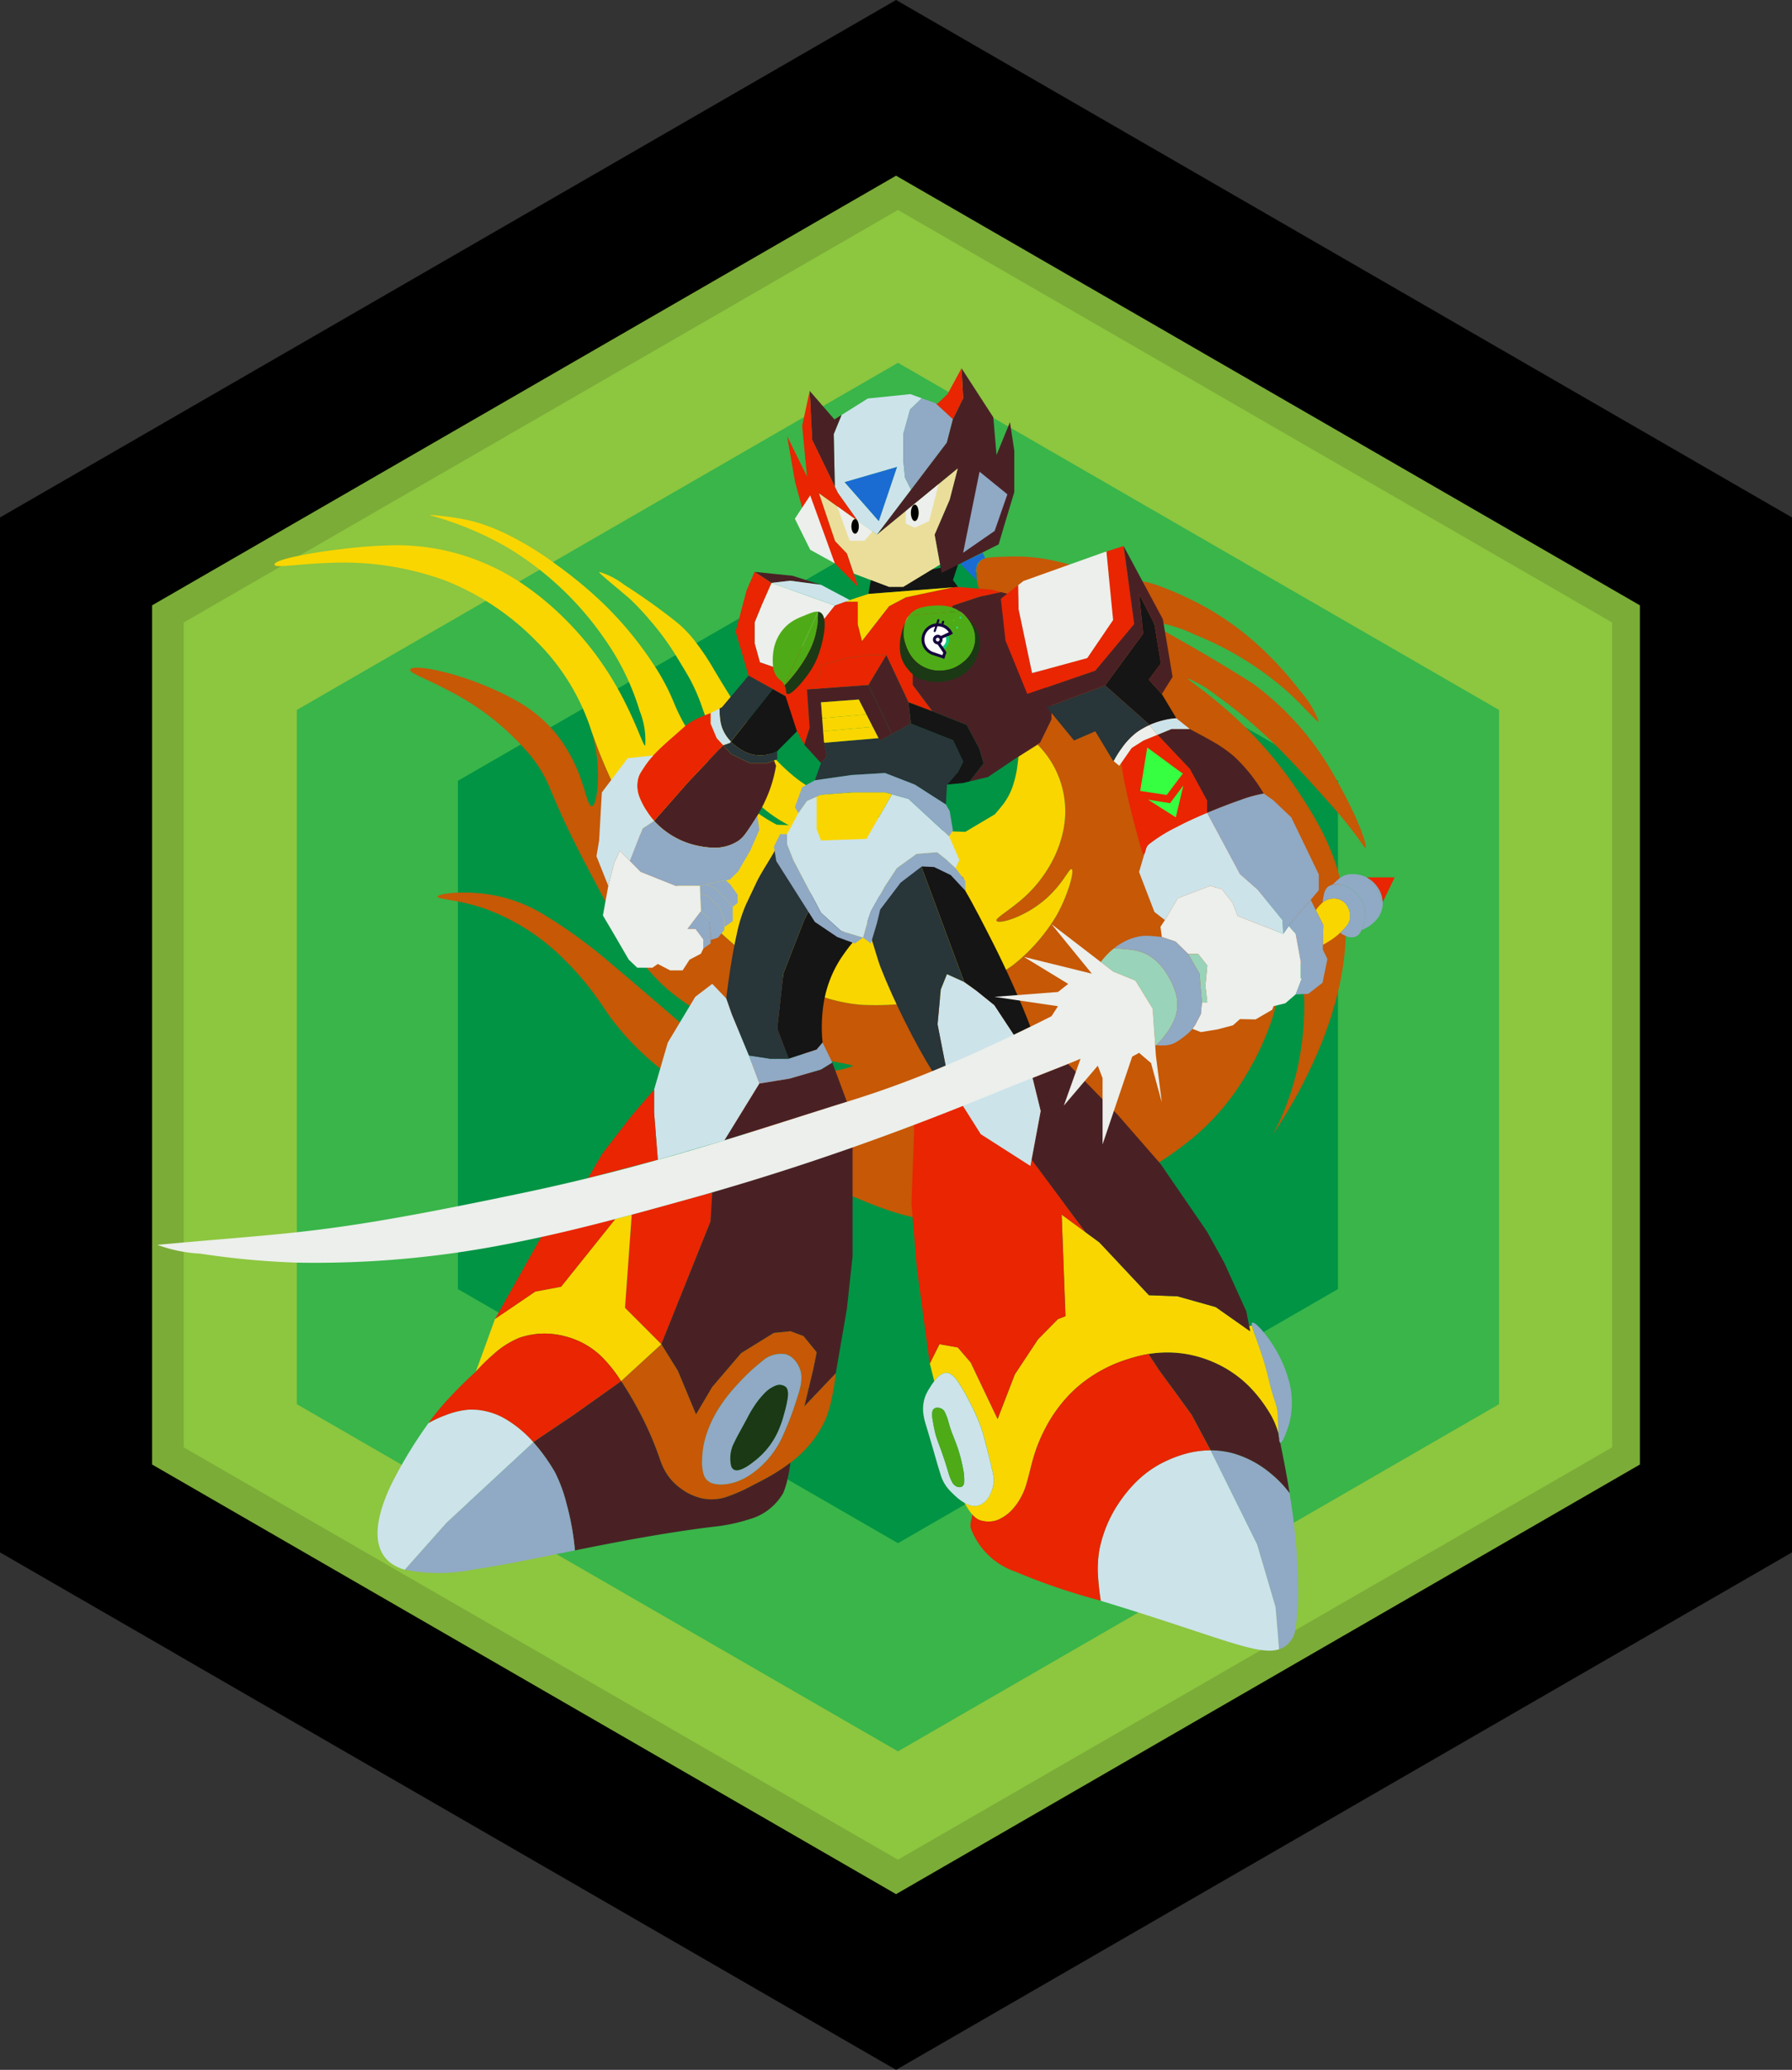 <svg xmlns="http://www.w3.org/2000/svg" viewBox="0 0 110.85 128"><rect x="0" y="0" width="110.85" height="128" fill="#333333" stroke="none"/><defs><style>.cls-1{fill:#8dc63f;}.cls-2{opacity:0.13;isolation:isolate;}.cls-3{fill:#39b54a;}.cls-4{fill:#009444;}.cls-5{fill:#c65806;}.cls-6{fill:#f9d600;}.cls-7{fill:#1a6cd3;}.cls-8{fill:none;}.cls-9{fill:#e92502;}.cls-10{fill:#90a9c4;}.cls-11{fill:#492125;}.cls-12{fill:#cce3ea;}.cls-13{fill:#151515;}.cls-14{fill:#283539;}.cls-15{fill:#4eab17;}.cls-16{fill:#1b3914;}.cls-17{fill:#ecefeb;}.cls-18{fill:#99d3b9;}.cls-19{fill:#fff;}.cls-20{fill:#ebde9a;}.cls-21{fill:#35ff40;}.cls-22,.cls-25{fill:#15003e;}.cls-23{fill:#0fce7c;}.cls-24{fill:#eff4ee;}.cls-25,.cls-26{fill-rule:evenodd;}.cls-26,.cls-27{fill:#25e899;}</style></defs><g id="Camada_2" data-name="Camada 2"><g id="Layer_63" data-name="Layer 63"><polygon points="110.85 32 110.85 96 55.43 128 11.08 102.4 10.88 102.28 0 96 0 32 55.43 0 110.85 32"/></g><g id="Layer_63-2" data-name="Layer 63"><polygon class="cls-1" points="101.439 37.434 101.439 90.566 55.429 117.133 9.411 90.566 9.411 37.434 55.429 10.867 101.439 37.434"/></g><g id="Layer_63-3" data-name="Layer 63" class="cls-2"><path d="M55.421,10.861l-46.01,26.57v53.13l46.01,26.57,46.01-26.57v-53.13Zm44.3,78.64-44.18,25.5-44.18-25.5v-51.01l44.18-25.51,44.18,25.51Z" transform="translate(0.004 0.004)"/></g><g id="Layer_63-4" data-name="Layer 63"><polygon class="cls-3" points="92.726 43.903 92.726 86.837 55.548 108.304 18.364 86.837 18.364 43.903 55.548 22.436 92.726 43.903"/></g><g id="Layer_63-5" data-name="Layer 63"><polygon class="cls-4" points="82.764 48.286 82.764 79.716 55.547 95.431 28.326 79.716 28.326 48.286 55.547 32.571 82.764 48.286"/></g></g><g id="Layer_1" data-name="Layer 1"><g id="Hair_Zero_01"><path class="cls-5" d="M77.476,42.254a17.896,17.896,0,0,1,5.246,6.068c1.236,2.165,1.887,4.002,1.736,4.1-.039.024-.14-.157-.46-.601a26.677,26.677,0,0,0-1.775-2.173c-.349-.391-.885-.993-1.473-1.633s-1.225-1.319-1.776-1.866a29.751,29.751,0,0,0-3.736-3.148,6.944,6.944,0,0,0-1.758-1.047c-.047.059.89.643,2.219,1.788A25.204,25.204,0,0,1,80.274,48.899c.346.525.816,1.236,1.276,2.085a14.632,14.632,0,0,1,1.222,2.911c1.041,3.624.225,7.399-.953,10.419a30.292,30.292,0,0,1-3.128,5.892,11.584,11.584,0,0,0,.692-1.406,16.439,16.439,0,0,0,.841-2.615c.045-.196.17-.743.277-1.511a17.889,17.889,0,0,0,.173-2.835,25.785,25.785,0,0,0-2.081-8.82c-1.017-2.463-2.056-4.135-2.215-4.069a4.636,4.636,0,0,0,.219.924c.168.607.43,1.514.778,2.723.738,2.555,1.146,3.834,1.385,4.597a7.033,7.033,0,0,1,.366,1.498,10.489,10.489,0,0,1-.565,4.676,17.172,17.172,0,0,1-1.433,3.018,14.841,14.841,0,0,1-3.323,3.96,21.614,21.614,0,0,1-3.024,2.087,18.626,18.626,0,0,1-4.962,2.064,42.707,42.707,0,0,1-4.929.884,15.357,15.357,0,0,1-1.855.164,8.61,8.61,0,0,1-1.593-.116,14.78,14.78,0,0,1-1.601-.313,21.354,21.354,0,0,1-2.561-.917A25.968,25.968,0,0,1,50.856,73.099c-.403-.218-.562-.339-.959-.518a12.724,12.724,0,0,1-2.142-1.277c-1.256-.864-3.263-2.351-6.65-5.017-.361-.285-.835-.662-1.369-1.161a16.108,16.108,0,0,1-1.727-1.888c-.206-.264-.358-.476-.489-.666s-.241-.358-.362-.534a17.994,17.994,0,0,0-2.277-2.721,13.309,13.309,0,0,0-5.018-3.174,13.7,13.7,0,0,0-1.992-.481c-.505-.089-.812-.134-.804-.218.008-.097.431-.197,1.065-.235a10.366,10.366,0,0,1,2.332.136,9.188,9.188,0,0,1,2.961,1.085,28.282,28.282,0,0,1,2.833,1.913c.32.234.722.557,1.287,1.029s1.292,1.092,2.262,1.919c1.473,1.254,2.17,1.869,2.556,2.213a8.116,8.116,0,0,0,.69.583,12.234,12.234,0,0,0,6.325,2.139,7.063,7.063,0,0,0,3.368-.29c.011-.091-.46-.145-1.335-.324A25.382,25.382,0,0,1,47.649,64.536a33.054,33.054,0,0,1-3.077-1.259,15.467,15.467,0,0,1-3.268-2.087,11.846,11.846,0,0,1-2.38-2.869c-.77-1.222-1.588-2.771-2.666-4.824-1.263-2.407-1.793-3.703-2.186-4.612a7.851,7.851,0,0,0-1.36-2.284,16.193,16.193,0,0,0-4.913-3.873c-1.461-.776-2.507-1.127-2.432-1.323.071-.182.722-.149,1.611.038a17.225,17.225,0,0,1,3.036.962,16.237,16.237,0,0,1,2.182,1.073,8.506,8.506,0,0,1,2.263,1.973,9.658,9.658,0,0,1,1.568,3.015c.28.84.396,1.409.581,1.382.153-.021.276-.438.337-1.035a9.59,9.59,0,0,0-.039-2.112q-.047-.362-.125-.722-.077-.36-.183-.72h.003a31.584,31.584,0,0,0,7.221,11.687c3.022,3.042,6.437,5.001,9.572,5.193A17.655,17.655,0,0,0,56.8,61.953a12.723,12.723,0,0,0,5.837-2.262,10.991,10.991,0,0,0,2.004-2.037,9.793,9.793,0,0,0,.744-1.11A10.031,10.031,0,0,0,66.169,54.688c.158-.526.204-.899.115-.942-.075-.037-.206.185-.447.53a7.131,7.131,0,0,1-1.101,1.269,6.769,6.769,0,0,1-1.989,1.224c-.593.232-1.04.289-1.108.175-.087-.144.486-.457,1.238-1.064a8.13,8.13,0,0,0,2.308-2.833,7.268,7.268,0,0,0,.554-1.573,5.832,5.832,0,0,0-1.554-5.421l-.595.366-.595.366h-.003a15.446,15.446,0,0,0-.969-6.397c-.642-1.87-1.389-3.42-1.6-4.479v-.003l-.014-.405-.014-.405v-.005l.121-.215.121-.215.148-.069.148-.069.004-.001.004-.001a3.684,3.684,0,0,1,.624-.075c.263-.015.583-.023.972-.033a10.852,10.852,0,0,1,1.873.114c.517.076.917.173,1.174.235,2.91.702,4.269,1.003,4.996,1.166A6.279,6.279,0,0,1,71.78,36.26a21.73,21.73,0,0,1,2.237.988,17.833,17.833,0,0,1,3.009,1.96,20.685,20.685,0,0,1,3.388,3.514,5.92,5.92,0,0,1,1.158,1.898c-.043.037-.3-.224-.661-.597s-.827-.858-1.286-1.27A19.842,19.842,0,0,0,73.861,39.223a8.647,8.647,0,0,0-2.929-.816c-.011.025.082.076.419.257s.917.494,1.879,1.043c1.124.642,2.112,1.231,2.856,1.684S77.329,42.16,77.476,42.254Z" transform="translate(0.004 0.004)"/><path class="cls-6" d="M59.707,51.439c.001,0,.456-.271.912-.541s.91-.541.912-.541c.047-.049.152-.174.257-.3s.208-.254.251-.309A3.972,3.972,0,0,0,62.631,48.647a6.673,6.673,0,0,0,.307-1.347c.011-.086.022-.172.032-.259s.018-.172.024-.257h.003l.595-.366.595-.366a5.93,5.93,0,0,1,.812,1.022,5.821,5.821,0,0,1,.742,4.399,7.268,7.268,0,0,1-.554,1.573,8.13,8.13,0,0,1-2.308,2.833c-.752.607-1.325.92-1.238,1.064.068.114.515.057,1.108-.175a6.769,6.769,0,0,0,1.989-1.224,7.131,7.131,0,0,0,1.101-1.269c.241-.345.373-.566.447-.53.088.043.042.416-.115.942a10.031,10.031,0,0,1-.784,1.857,9.793,9.793,0,0,1-.744,1.11A10.991,10.991,0,0,1,62.637,59.692,12.723,12.723,0,0,1,56.8,61.953a17.655,17.655,0,0,1-3.405.186c-3.136-.192-6.55-2.151-9.572-5.193a31.584,31.584,0,0,1-7.221-11.687h-.003a13.647,13.647,0,0,0-3.364-5.545,16.187,16.187,0,0,0-5.668-3.806,18.343,18.343,0,0,0-7.281-1.098c-1.979.068-3.297.336-3.312.101-.01-.164.603-.356,1.424-.529s1.85-.329,2.673-.421a30.084,30.084,0,0,1,3.375-.246,13.866,13.866,0,0,1,3.771.496,14.103,14.103,0,0,1,4.044,1.853,17.69,17.69,0,0,1,2.301,1.842,19.532,19.532,0,0,1,4.098,5.528c.807,1.594,1.138,2.711,1.247,2.666a4.842,4.842,0,0,0-.343-2.142,15.437,15.437,0,0,0-2.205-4.501,19.473,19.473,0,0,0-6.022-5.633A20.708,20.708,0,0,0,26.617,31.863c-.143-.043.321-.008.933.07a14.007,14.007,0,0,1,1.815.329,12.592,12.592,0,0,1,1.97.763A19.495,19.495,0,0,1,34.409,34.911,26.904,26.904,0,0,1,37.107,37.121a21.881,21.881,0,0,1,3.298,3.935,13.221,13.221,0,0,1,1.279,2.399,12.317,12.317,0,0,0,1.32,2.397,26.507,26.507,0,0,0,2.145,2.868,10.04,10.04,0,0,0,2.899,2.277" transform="translate(0.004 0.004)"/><path class="cls-7" d="M60.788,34.179l.077.17.077.17-.004.001-.004.001a.934.934,0,0,0-.171.059.515.515,0,0,0-.124.08.741.741,0,0,0-.153.193.917.917,0,0,0-.089.236v.005a1.435,1.435,0,0,0-.029.371,2.834,2.834,0,0,0,.057.439l-.517-.528-.517-.528.698-.336Z" transform="translate(0.004 0.004)"/><path class="cls-6" d="M56.042,51.847c-.534.043-1.043.085-1.533.117s-.959.057-1.415.064h-.01q-.229.006-.454.004-.225-.001-.445-.009a7.999,7.999,0,0,1-1.999-.412,12.075,12.075,0,0,1-1.358-.563,8.837,8.837,0,0,1-3.575-3.382,19.629,19.629,0,0,1-1.8-3.862,11.972,11.972,0,0,0-.674-1.612c-.244-.468-.554-.971-1.076-1.823a16.81,16.81,0,0,0-1.577-2.103,15.014,15.014,0,0,0-1.166-1.234c-.553-.474-1.039-.875-1.382-1.166s-.541-.472-.52-.506a4.728,4.728,0,0,1,1.558.805,37.342,37.342,0,0,1,3.312,2.368,7.278,7.278,0,0,1,1.143,1.227,14.855,14.855,0,0,1,.984,1.463c.98,1.658,1.916,3.135,2.801,4.331a11.715,11.715,0,0,0,2.493,2.645,15.668,15.668,0,0,0,3.099,1.759,12.479,12.479,0,0,0,3.438.789c.554.059.348.711.468,1.13s.565.604,2.421-.27" transform="translate(0.004 0.004)"/><path class="cls-8" d="M60.397,35.091a.917.917,0,0,1,.089-.236.741.741,0,0,1,.153-.193.515.515,0,0,1,.124-.08.934.934,0,0,1,.171-.059" transform="translate(0.004 0.004)"/><path class="cls-8" d="M60.424,35.906a2.834,2.834,0,0,1-.057-.439,1.435,1.435,0,0,1,.029-.371" transform="translate(0.004 0.004)"/><path class="cls-8" d="M61.771,50.063q.07-.074.137-.153.067-.079.131-.163A3.972,3.972,0,0,0,62.631,48.647a6.673,6.673,0,0,0,.307-1.347c.011-.086.022-.172.032-.259s.018-.172.024-.257" transform="translate(0.004 0.004)"/><path class="cls-8" d="M61.766,50.066" transform="translate(0.004 0.004)"/><path class="cls-8" d="M78.691,70.206a11.584,11.584,0,0,0,.692-1.406,16.439,16.439,0,0,0,.841-2.615c.045-.196.17-.743.277-1.511a17.889,17.889,0,0,0,.173-2.835,25.785,25.785,0,0,0-2.081-8.82c-1.017-2.463-2.056-4.135-2.215-4.069a4.636,4.636,0,0,0,.219.924c.168.607.43,1.514.778,2.723.738,2.555,1.146,3.834,1.385,4.597a7.033,7.033,0,0,1,.366,1.498,10.489,10.489,0,0,1-.565,4.676,17.172,17.172,0,0,1-1.433,3.018,14.841,14.841,0,0,1-3.323,3.96,21.614,21.614,0,0,1-3.024,2.087,18.626,18.626,0,0,1-4.962,2.064,42.707,42.707,0,0,1-4.929.884,15.357,15.357,0,0,1-1.855.164,8.61,8.61,0,0,1-1.593-.116,14.78,14.78,0,0,1-1.601-.313,21.354,21.354,0,0,1-2.561-.917A25.968,25.968,0,0,1,50.856,73.099c-.403-.218-.562-.339-.959-.518a12.724,12.724,0,0,1-2.142-1.277c-1.256-.864-3.263-2.351-6.65-5.017-.361-.285-.835-.662-1.369-1.161a16.108,16.108,0,0,1-1.727-1.888c-.206-.264-.358-.476-.489-.666s-.241-.358-.362-.534a17.994,17.994,0,0,0-2.277-2.721,13.309,13.309,0,0,0-5.018-3.174,13.7,13.7,0,0,0-1.992-.481c-.505-.089-.812-.134-.804-.218.008-.097.431-.197,1.065-.235a10.366,10.366,0,0,1,2.332.136,9.188,9.188,0,0,1,2.961,1.085,28.282,28.282,0,0,1,2.833,1.913c.32.234.722.557,1.287,1.029s1.292,1.092,2.262,1.919c1.473,1.254,2.17,1.869,2.556,2.213a8.116,8.116,0,0,0,.69.583,12.234,12.234,0,0,0,6.325,2.139,7.063,7.063,0,0,0,3.368-.29c.011-.091-.46-.145-1.335-.324A25.382,25.382,0,0,1,47.649,64.536a33.054,33.054,0,0,1-3.077-1.259,15.467,15.467,0,0,1-3.268-2.087,11.846,11.846,0,0,1-2.38-2.869c-.77-1.222-1.588-2.771-2.666-4.824-1.263-2.407-1.793-3.703-2.186-4.612a7.851,7.851,0,0,0-1.36-2.284,16.193,16.193,0,0,0-4.913-3.873c-1.461-.776-2.507-1.127-2.432-1.323.071-.182.722-.149,1.611.038a17.225,17.225,0,0,1,3.036.962,16.237,16.237,0,0,1,2.182,1.073,8.506,8.506,0,0,1,2.263,1.973,9.658,9.658,0,0,1,1.568,3.015c.28.84.396,1.409.581,1.382.153-.021.276-.438.337-1.035a9.59,9.59,0,0,0-.039-2.112q-.047-.362-.125-.722-.077-.36-.183-.72a13.647,13.647,0,0,0-3.364-5.545,16.187,16.187,0,0,0-5.668-3.806,18.343,18.343,0,0,0-7.281-1.098c-1.979.068-3.297.336-3.312.101-.01-.164.603-.356,1.424-.529s1.85-.329,2.673-.421a30.084,30.084,0,0,1,3.375-.246,13.866,13.866,0,0,1,3.771.496,14.103,14.103,0,0,1,4.044,1.853,17.69,17.69,0,0,1,2.301,1.842,19.532,19.532,0,0,1,4.098,5.528c.807,1.594,1.138,2.711,1.247,2.666a4.842,4.842,0,0,0-.343-2.142,15.437,15.437,0,0,0-2.205-4.501,19.473,19.473,0,0,0-6.022-5.633A20.708,20.708,0,0,0,26.617,31.863c-.143-.043.321-.008.933.07a14.007,14.007,0,0,1,1.815.329,12.592,12.592,0,0,1,1.97.763A19.495,19.495,0,0,1,34.409,34.911,26.904,26.904,0,0,1,37.107,37.121a21.881,21.881,0,0,1,3.298,3.935,13.221,13.221,0,0,1,1.279,2.399,12.317,12.317,0,0,0,1.32,2.397,26.507,26.507,0,0,0,2.145,2.868,10.04,10.04,0,0,0,2.899,2.277,8.894,8.894,0,0,0,2.049.762,10.529,10.529,0,0,0,2.088.264q.22.008.445.009t.454-.004" transform="translate(0.004 0.004)"/><path class="cls-8" d="M78.683,70.219c-.035.051-.063.09-.081.117a.224.224,0,0,0-.028.047.172.172,0,0,0,.033-.041C78.626,70.314,78.652,70.273,78.683,70.219Z" transform="translate(0.004 0.004)"/><polyline class="cls-8" points="78.687 70.223 78.689 70.219 78.695 70.21"/><path class="cls-8" d="M60.942,34.52a3.684,3.684,0,0,1,.624-.075c.263-.015.583-.023.972-.033a10.852,10.852,0,0,1,1.873.114c.517.076.917.173,1.174.235,2.91.702,4.269,1.003,4.996,1.166A6.279,6.279,0,0,1,71.78,36.26a21.73,21.73,0,0,1,2.237.988,17.833,17.833,0,0,1,3.009,1.96,20.685,20.685,0,0,1,3.388,3.514,5.92,5.92,0,0,1,1.158,1.898c-.043.037-.3-.224-.661-.597s-.827-.858-1.286-1.27A19.842,19.842,0,0,0,73.861,39.223a8.647,8.647,0,0,0-2.929-.816c-.011.025.082.076.419.257s.917.494,1.879,1.043c1.124.642,2.112,1.231,2.856,1.684s1.243.768,1.39.862a17.896,17.896,0,0,1,5.246,6.068c1.236,2.165,1.887,4.002,1.736,4.1-.039.024-.14-.157-.46-.601a26.677,26.677,0,0,0-1.775-2.173c-.349-.391-.885-.993-1.473-1.633s-1.225-1.319-1.776-1.866a29.751,29.751,0,0,0-3.736-3.148,6.944,6.944,0,0,0-1.758-1.047c-.047.059.89.643,2.219,1.788A25.204,25.204,0,0,1,80.274,48.899c.346.525.816,1.236,1.276,2.085a14.632,14.632,0,0,1,1.222,2.911c1.041,3.624.225,7.399-.953,10.419a30.292,30.292,0,0,1-3.128,5.892" transform="translate(0.004 0.004)"/><path class="cls-8" d="M61.771,50.063c-.001,0-.052.05-.102.101s-.101.101-.102.101c-1.694,1.332-2.838,1.483-3.696,1.285s-1.431-.743-1.986-.802a12.479,12.479,0,0,1-3.438-.789,15.668,15.668,0,0,1-3.099-1.759,11.715,11.715,0,0,1-2.493-2.645c-.885-1.196-1.821-2.673-2.801-4.331a14.855,14.855,0,0,0-.984-1.463,7.278,7.278,0,0,0-1.143-1.227,37.342,37.342,0,0,0-3.312-2.368,4.728,4.728,0,0,0-1.558-.805c-.021.034.177.215.52.506s.829.692,1.382,1.166a15.014,15.014,0,0,1,1.166,1.234,16.81,16.81,0,0,1,1.577,2.103c.522.851.832,1.354,1.076,1.823a11.972,11.972,0,0,1,.674,1.612,19.629,19.629,0,0,0,1.8,3.862,8.837,8.837,0,0,0,3.575,3.382,12.075,12.075,0,0,0,1.358.563,7.999,7.999,0,0,0,1.999.412q.216.017.441.019.225.001.458-.014h.01" transform="translate(0.004 0.004)"/><path class="cls-8" d="M62.993,46.785a15.446,15.446,0,0,0-.969-6.397c-.642-1.87-1.389-3.42-1.6-4.479v-.003l-.517-.528-.517-.528" transform="translate(0.004 0.004)"/><polyline class="cls-8" points="59.395 34.854 60.094 34.518 60.792 34.183 60.869 34.353 60.946 34.524 60.942 34.525 60.939 34.526 60.791 34.596 60.643 34.665 60.522 34.88 60.401 35.094 60.401 35.096 60.401 35.097 60.401 35.098 60.401 35.099 60.415 35.505 60.428 35.91"/><polyline class="cls-8" points="64.189 46.056 63.595 46.422 63 46.789"/></g><g id="Legs_Zero_01"><polygon class="cls-9" points="38.075 75.38 36.395 77.479 34.714 79.578 33.914 79.728 33.115 79.879 31.866 80.727 30.617 81.576 32.046 79.038 33.476 76.499 35.776 75.94 38.075 75.38"/><polygon class="cls-9" points="44.059 73.736 44.007 74.634 43.955 75.532 42.432 79.329 40.909 83.127 39.785 82.002 38.661 80.876 38.87 77.996 39.078 75.115 41.569 74.426 44.059 73.736"/><path class="cls-10" d="M80.29,97.944a14.578,14.578,0,0,1-.161,2.784,1.543,1.543,0,0,1-.405.878,1.605,1.605,0,0,1-.283.231,1.364,1.364,0,0,1-.323.15l-.109-1.302-.109-1.302-.575-1.949-.575-1.949-1.436-2.901-1.436-2.901a5.326,5.326,0,0,1,1.447.2,6.331,6.331,0,0,1,2.31,1.26,6.692,6.692,0,0,1,1.132,1.188c.136.84.263,1.752.358,2.699S80.283,96.962,80.29,97.944Z" transform="translate(0.004 0.004)"/><path class="cls-10" d="M79.024,83.656a7.586,7.586,0,0,1,.656,1.575,5.112,5.112,0,0,1,.076,2.755,6.676,6.676,0,0,1-.279.797c-.109.255-.22.449-.287.435-.034-.008-.052-.069-.063-.135a1.54,1.54,0,0,1-.013-.163,1.264,1.264,0,0,0-.012-.138,1.407,1.407,0,0,0-.029-.147l.001-.002-.001-.003c-.015-.244-.018-.59-.034-.924a3.419,3.419,0,0,0-.115-.852,15.132,15.132,0,0,1-.47-1.617,17.096,17.096,0,0,0-.497-1.714c-.129-.375-.246-.696-.338-.957a4.86,4.86,0,0,1-.182-.594.427.427,0,0,1-.011-.121.073.073,0,0,1,.031-.061c.086-.049.336.157.635.505A8.143,8.143,0,0,1,79.024,83.656Z" transform="translate(0.004 0.004)"/><path class="cls-11" d="M79.191,89.218c.082.404.177.875.277,1.399s.203,1.1.302,1.715a6.692,6.692,0,0,0-1.132-1.188,6.331,6.331,0,0,0-2.31-1.26,5.326,5.326,0,0,0-1.447-.2l-.001-.001-.001-.001-.586-1.095-.586-1.095-1.024-1.411-1.024-1.411-.308-.471-.308-.471v-.003a7.344,7.344,0,0,1,1.057-.094,7.002,7.002,0,0,1,1.231.089,7.306,7.306,0,0,1,1.623.465,7.11,7.11,0,0,1,2.339,1.566,8.646,8.646,0,0,1,1.138,1.449,4.876,4.876,0,0,1,.645,1.428l.001.003-.001.002c.004.067.009.126.015.174a.507.507,0,0,0,.025.111,1.54,1.54,0,0,0,.013.163C79.138,89.149,79.157,89.21,79.191,89.218Z" transform="translate(0.004 0.004)"/><path class="cls-12" d="M78.9,99.384l.109,1.302.109,1.302c-.662.216-1.619.013-3.311-.518s-4.12-1.388-7.721-2.48v-.003c-.044-.307-.12-.815-.158-1.385a7.051,7.051,0,0,1,.072-1.757,7.937,7.937,0,0,1,1.366-3.132,8.27,8.27,0,0,1,.995-1.16,6.535,6.535,0,0,1,1.902-1.27,7.64,7.64,0,0,1,1.029-.376,5.843,5.843,0,0,1,1.588-.223l1.436,2.901,1.436,2.901.575,1.949Z" transform="translate(0.004 0.004)"/><path class="cls-6" d="M78.926,86.854a3.419,3.419,0,0,1,.115.852c.016.334.019.68.034.924a4.876,4.876,0,0,0-.645-1.428,8.646,8.646,0,0,0-1.138-1.449A7.11,7.11,0,0,0,74.952,84.187a7.306,7.306,0,0,0-1.623-.465,7.002,7.002,0,0,0-1.231-.089,7.344,7.344,0,0,0-1.057.094,7.971,7.971,0,0,0-.8.177c-.236.064-.439.13-.607.184a8.761,8.761,0,0,0-2.231,1.098,7.983,7.983,0,0,0-1.1.899,8.873,8.873,0,0,0-1.509,1.988,9.944,9.944,0,0,0-.724,1.609c-.244.708-.368,1.349-.54,1.938a4.102,4.102,0,0,1-.824,1.626,2.653,2.653,0,0,1-.876.689,1.543,1.543,0,0,1-.49.145,1.69,1.69,0,0,1-.433-.007,1.886,1.886,0,0,1-.266-.058.887.887,0,0,1-.268-.142,1.613,1.613,0,0,1-.234-.219,3.177,3.177,0,0,1-.315-.437c-.083-.135-.143-.245-.177-.291a1.53,1.53,0,0,0,.44.177.911.911,0,0,0,.457-.013,1.169,1.169,0,0,0,.647-.577,2.42,2.42,0,0,0,.275-.797,1.16,1.16,0,0,0-.012-.432c-.036-.217-.114-.552-.26-1.142-.12-.481-.21-.842-.285-1.124s-.133-.485-.19-.649c-.058-.167-.144-.4-.263-.681s-.271-.61-.462-.969a12.379,12.379,0,0,0-.777-1.339c-.233-.319-.453-.496-.698-.485a.69.69,0,0,0-.386.16,1.907,1.907,0,0,0-.333.345l-.01-.008-.01-.008-.133-.533-.133-.533.299-.599.299-.599.566.1.566.1.4.466.4.466.832,1.747.832,1.747.533-1.38.533-1.38.716-1.082.716-1.082.616-.625.616-.625.234-.091.234-.091-.117-3.14-.117-3.14.731.538.731.538.001.001.001.001.433.318.433.318,1.533,1.633L71.066,80.092l.88.033.88.033,1.185.333,1.185.333,1.066.749,1.066.749-.03-.159-.03-.159.086-.016.086-.016a4.86,4.86,0,0,0,.182.594c.092.261.209.582.338.957a17.096,17.096,0,0,1,.497,1.714A15.132,15.132,0,0,0,78.926,86.854Z" transform="translate(0.004 0.004)"/><polygon class="cls-11" points="77.27 82.008 77.301 82.167 77.331 82.326 76.265 81.577 75.199 80.828 74.015 80.495 72.83 80.162 71.95 80.129 71.07 80.096 69.536 78.463 68.003 76.83 67.57 76.512 67.137 76.194 67.136 76.192 67.134 76.191 65.472 73.957 63.81 71.723 64.092 70.214 64.374 68.705 64.122 67.683 63.871 66.661 64.969 66.227 66.066 65.793 67.602 67.365 69.137 68.937 70.461 70.453 71.784 71.968 73.225 74.067 74.666 76.166 75.199 77.128 75.732 78.091 76.414 79.592 77.096 81.094 77.183 81.551 77.27 82.008"/><path class="cls-9" d="M74.879,89.685a5.843,5.843,0,0,0-1.588.223,7.64,7.64,0,0,0-1.029.376,6.535,6.535,0,0,0-1.902,1.27,8.27,8.27,0,0,0-.995,1.16,7.937,7.937,0,0,0-1.366,3.132,7.051,7.051,0,0,0-.072,1.757c.038.57.113,1.079.158,1.385l-.076-.023-.076-.023a39.672,39.672,0,0,1-5.158-1.766A4.485,4.485,0,0,1,60.041,94.479a1.055,1.055,0,0,1,.026-.454,2.119,2.119,0,0,0,.07-.372,1.613,1.613,0,0,0,.234.219.887.887,0,0,0,.268.142,1.886,1.886,0,0,0,.266.058,1.69,1.69,0,0,0,.433.007,1.543,1.543,0,0,0,.49-.145,2.653,2.653,0,0,0,.876-.689,4.102,4.102,0,0,0,.824-1.626c.172-.589.296-1.23.54-1.938a9.944,9.944,0,0,1,.724-1.609,8.873,8.873,0,0,1,1.509-1.988,7.983,7.983,0,0,1,1.1-.899,8.761,8.761,0,0,1,2.231-1.098c.168-.054.371-.12.607-.184a7.971,7.971,0,0,1,.8-.177v.003l.308.471.308.471,1.024,1.411,1.024,1.411.586,1.095.586,1.095.001.001Z" transform="translate(0.004 0.004)"/><polygon class="cls-9" points="63.81 71.723 65.472 73.957 67.134 76.191 66.403 75.653 65.672 75.115 65.789 78.255 65.907 81.394 65.673 81.485 65.44 81.576 64.823 82.201 64.207 82.826 63.491 83.909 62.775 84.991 62.242 86.371 61.709 87.752 60.877 86.005 60.045 84.258 59.644 83.792 59.244 83.326 58.678 83.227 58.112 83.127 57.813 83.726 57.514 84.324 57.113 81.36 56.713 78.396 56.546 76.398 56.38 74.4 56.463 72.185 56.546 69.97 56.54 69.769 56.534 69.569 58.049 68.979 59.565 68.389 60.117 69.263 60.668 70.137 62.204 71.119 63.74 72.102 63.775 71.913 63.81 71.723"/><polygon class="cls-12" points="63.871 66.661 64.122 67.683 64.374 68.705 64.092 70.214 63.81 71.723 63.775 71.913 63.74 72.102 62.204 71.119 60.668 70.137 60.117 69.263 59.565 68.389 59.03 67.144 58.496 65.899 58.246 64.621 57.996 63.343 58.096 62.268 58.196 61.193 58.386 60.718 58.577 60.243 59.11 60.485 59.643 60.726 60.018 60.992 60.393 61.259 60.951 61.708 61.51 62.158 62.112 63.072 62.714 63.987 63.293 65.324 63.871 66.661"/><path class="cls-13" d="M63.736,63.488l-.513.248-.513.248-.602-.914-.602-.914-.558-.45-.558-.45-.375-.266-.375-.266L58.262,57.013l-1.377-3.709.145-.121.145-.121.749.184.749.184.458.432.458.432.058.392.058.391c.263.446.567,1.008.87,1.586s.605,1.171.863,1.68c.427.845.857,1.752,1.252,2.638S63.448,62.73,63.736,63.488Z" transform="translate(0.004 0.004)"/><path class="cls-12" d="M61.19,90.142c.146.59.224.925.26,1.142a1.16,1.16,0,0,1,.012.432,2.42,2.42,0,0,1-.275.797,1.169,1.169,0,0,1-.647.577.911.911,0,0,1-.457.013,1.53,1.53,0,0,1-.44-.177,3.13,3.13,0,0,1-.497-.366c-.146-.129-.268-.254-.357-.344a2.46,2.46,0,0,1-.636-1.122c-.185-.56-.411-1.432-.887-3a3.817,3.817,0,0,1-.152-.671,2.31,2.31,0,0,1,.076-.953,2.335,2.335,0,0,1,.156-.376c.054-.105.107-.188.145-.248.04-.063.086-.136.136-.212s.106-.156.167-.233a1.907,1.907,0,0,1,.333-.345.69.69,0,0,1,.386-.16c.245-.011.465.165.698.485a12.379,12.379,0,0,1,.777,1.339c.191.359.343.688.462.969s.205.514.263.681c.057.164.116.367.19.649S61.07,89.661,61.19,90.142Zm-1.675,1.773a.331.331,0,0,0,.123-.267,3.168,3.168,0,0,0-.072-.832,9.077,9.077,0,0,0-.233-.972c-.076-.255-.141-.432-.166-.503-.159-.423-.233-.6-.291-.752s-.1-.28-.196-.604a3.092,3.092,0,0,0-.268-.72.474.474,0,0,0-.295-.197.419.419,0,0,0-.183-.017.322.322,0,0,0-.166.068.29.29,0,0,0-.099.192,1.641,1.641,0,0,0,.024.508c.037.235.08.448.114.605s.059.256.061.264c.048.17.1.321.161.489s.131.352.216.589c.144.413.219.643.272.814s.085.284.142.464a2.979,2.979,0,0,0,.246.625.576.576,0,0,0,.312.271.482.482,0,0,0,.107.02A.313.313,0,0,0,59.515,91.915Z" transform="translate(0.004 0.004)"/><path class="cls-14" d="M56.886,53.304,58.262,57.013l1.377,3.709-.533-.241-.533-.241-.191.475-.191.475-.1,1.075-.1,1.075.25,1.278.25,1.278-.412.17-.412.17c-.509-.815-1.099-1.882-1.665-3.011s-1.109-2.321-1.525-3.384c-.085-.213-.186-.538-.285-.861s-.194-.645-.266-.854l-.258-.966-.258-.966,1.736-1.445Z" transform="translate(0.004 0.004)"/><path class="cls-15" d="M59.566,90.817a3.168,3.168,0,0,1,.072.832.331.331,0,0,1-.123.267.313.313,0,0,1-.194.045.482.482,0,0,1-.107-.02.576.576,0,0,1-.312-.271,2.979,2.979,0,0,1-.246-.625c-.057-.179-.088-.292-.142-.464s-.129-.401-.272-.814c-.085-.237-.155-.422-.216-.589s-.113-.319-.161-.489c-.001-.008-.027-.107-.061-.264s-.077-.37-.114-.605a1.641,1.641,0,0,1-.024-.508.29.29,0,0,1,.099-.192.322.322,0,0,1,.166-.068.419.419,0,0,1,.183.017.474.474,0,0,1,.295.197,3.092,3.092,0,0,1,.268.72c.096.325.138.452.196.604s.132.329.291.752c.025.071.09.248.166.503A9.077,9.077,0,0,1,59.566,90.817Z" transform="translate(0.004 0.004)"/><polygon class="cls-11" points="52.74 76.083 52.74 76.882 52.74 77.681 52.564 79.304 52.389 80.927 52.044 82.926 51.699 84.925 50.726 85.949 49.752 86.974 49.875 86.463 49.997 85.953 50.15 85.314 50.303 84.675 50.41 84.15 50.517 83.624 50.109 83.126 49.702 82.627 49.302 82.477 48.903 82.326 48.388 82.377 47.873 82.427 46.864 83.051 45.855 83.675 44.957 84.724 44.059 85.774 43.558 86.623 43.056 87.471 42.494 86.122 41.932 84.774 41.421 83.95 40.909 83.127 42.432 79.329 43.955 75.532 44.007 74.634 44.059 73.736 48.4 72.346 52.74 70.955 52.74 73.519 52.74 76.083"/><path class="cls-13" d="M50.415,55.559l1.161,1.365L52.736,58.29c-.104.115-.229.274-.351.439s-.243.337-.338.477a7.151,7.151,0,0,0-1.112,2.908,9.422,9.422,0,0,0-.055,2.355l-.183.216-.183.216-.865.284-.865.284-.355-.924-.355-.924.188-1.707.188-1.707.649-1.666.649-1.666.333-.658Z" transform="translate(0.004 0.004)"/><polygon class="cls-11" points="51.485 65.707 51.937 66.92 52.389 68.134 48.598 69.329 44.807 70.523 45.889 68.764 46.971 67.005 47.902 66.855 48.833 66.704 49.809 66.421 50.785 66.139 51.135 65.923 51.485 65.707"/><path class="cls-5" d="M49.748,86.97l.974-1.024.974-1.024c-.021.222-.088.702-.184,1.214a8.572,8.572,0,0,1-.364,1.415,6.347,6.347,0,0,1-.987,1.679,7.559,7.559,0,0,1-1.279,1.226,10.284,10.284,0,0,1-.974.659c-.323.194-.639.364-.936.518l-.261-.235-.261-.235q.121-.083.235-.17.113-.087.218-.176A5.639,5.639,0,0,0,48.326,88.988a19.255,19.255,0,0,0,.947-2.442c.043-.128.083-.251.119-.37s.068-.235.093-.347l.254.061.254.061-.122.51Z" transform="translate(0.004 0.004)"/><polygon class="cls-10" points="50.884 64.474 51.184 65.09 51.485 65.707 51.135 65.923 50.785 66.139 49.809 66.421 48.833 66.704 47.902 66.855 46.971 67.005 46.647 66.139 46.322 65.272 46.98 65.373 47.638 65.474 48.213 65.474 48.787 65.474 49.652 65.19 50.517 64.906 50.7 64.69 50.884 64.474"/><path class="cls-5" d="M49.697,82.623l.408.499.408.499-.107.525-.107.525-.153.639-.153.639-.254-.061-.254-.061a2.603,2.603,0,0,0,.082-.716,1.512,1.512,0,0,0-.168-.64,1.773,1.773,0,0,0-.229-.344A1.214,1.214,0,0,0,48.624,83.747a1.737,1.737,0,0,0-1.503.443,11.959,11.959,0,0,0-1.469,1.381,9.878,9.878,0,0,0-1.129,1.42,7.337,7.337,0,0,0-.47.828,6.627,6.627,0,0,0-.425,1.118,5.427,5.427,0,0,0-.199,1.431,2.542,2.542,0,0,0,.1.813.833.833,0,0,0,.248.385.805.805,0,0,0,.277.154,1.772,1.772,0,0,0,.698.071,3.007,3.007,0,0,0,.912-.206,3.997,3.997,0,0,0,.785-.42l.261.235.261.235-.216.111q-.106.054-.206.106a10.506,10.506,0,0,1-1.628.72,2.895,2.895,0,0,1-1.537.078A3.498,3.498,0,0,1,42.111,92.047a3.639,3.639,0,0,1-.557-.498,3.398,3.398,0,0,1-.527-.791,4.914,4.914,0,0,1-.239-.609,20.172,20.172,0,0,0-1.211-2.783c-.407-.777-.77-1.365-.953-1.647-.034-.052-.068-.104-.103-.157s-.07-.106-.107-.159l1.245-1.14,1.245-1.14.511.823.511.823.562,1.349.562,1.349.501-.849.501-.849.898-1.049.898-1.049,1.009-.624,1.009-.624.515-.051.515-.051.399.15Z" transform="translate(0.004 0.004)"/><path class="cls-14" d="M47.912,52.612l1.252,1.474,1.252,1.474-.333.658-.333.658-.649,1.666-.649,1.666-.188,1.707-.188,1.707.355.924.355.924H47.634l-.658-.101-.658-.101-.528-1.273-.528-1.273-.172-.491L44.919,61.74c.218-1.759.438-3.03.647-3.955a9.147,9.147,0,0,1,.586-1.875c.014-.03.084-.177.194-.409s.261-.551.437-.924c.157-.331.397-.732.619-1.096S47.828,52.791,47.912,52.612Z" transform="translate(0.004 0.004)"/><path class="cls-10" d="M49.399,84.472a1.512,1.512,0,0,1,.168.64,2.603,2.603,0,0,1-.082.716c-.025.112-.057.228-.093.347s-.076.242-.119.37A19.255,19.255,0,0,1,48.326,88.988a5.639,5.639,0,0,1-1.425,1.829q-.104.089-.218.176-.113.087-.235.17a3.997,3.997,0,0,1-.785.42,3.007,3.007,0,0,1-.912.206,1.772,1.772,0,0,1-.698-.071.805.805,0,0,1-.277-.154.833.833,0,0,1-.248-.385,2.542,2.542,0,0,1-.1-.813,5.427,5.427,0,0,1,.199-1.431,6.627,6.627,0,0,1,.425-1.118,7.337,7.337,0,0,1,.47-.828,9.878,9.878,0,0,1,1.129-1.42A11.959,11.959,0,0,1,47.121,84.19a1.737,1.737,0,0,1,1.503-.443,1.214,1.214,0,0,1,.547.38A1.773,1.773,0,0,1,49.399,84.472Zm-.902,2.948a7.362,7.362,0,0,0,.225-1.001c.036-.307.009-.559-.15-.673a.633.633,0,0,0-.607-.053,1.949,1.949,0,0,0-.709.5,4.872,4.872,0,0,0-.434.516,7.092,7.092,0,0,0-.548.886c-.395.746-.684,1.235-.868,1.633a2.057,2.057,0,0,0-.231,1.09,1.731,1.731,0,0,0,.046.317.386.386,0,0,0,.154.234c.239.15.652-.057,1.015-.312a6.239,6.239,0,0,0,.71-.59,4.8,4.8,0,0,0,.993-1.401A6.674,6.674,0,0,0,48.498,87.419Z" transform="translate(0.004 0.004)"/><path class="cls-11" d="M48.882,90.455a6.446,6.446,0,0,1-.14.863,5.305,5.305,0,0,1-.292.996A3.486,3.486,0,0,1,46.336,93.95a10.802,10.802,0,0,1-2.233.463c-1.532.189-3.02.424-4.449.676s-2.799.523-4.096.784a16.192,16.192,0,0,0-.517-2.878,9.19,9.19,0,0,0-.731-1.979c-.081-.136-.236-.398-.458-.724A10.611,10.611,0,0,0,32.987,89.185l.037-.034.037-.034,1.225-.825,1.225-.825,1.452-1.032,1.452-1.032c.037.053.072.106.107.159s.069.105.103.157c.183.282.547.87.953,1.647a20.172,20.172,0,0,1,1.211,2.783,4.914,4.914,0,0,0,.239.609,3.398,3.398,0,0,0,.527.791,3.639,3.639,0,0,0,.557.498,3.498,3.498,0,0,0,1.275.601,2.895,2.895,0,0,0,1.537-.078,10.506,10.506,0,0,0,1.628-.72q.1-.051.206-.106l.216-.111c.297-.154.613-.325.936-.518A10.284,10.284,0,0,0,48.882,90.455Z" transform="translate(0.004 0.004)"/><path class="cls-16" d="M48.574,85.745c.159.115.186.367.15.673a7.362,7.362,0,0,1-.225,1.001,6.674,6.674,0,0,1-.404,1.145,4.8,4.8,0,0,1-.993,1.401,6.239,6.239,0,0,1-.71.59c-.363.254-.776.462-1.015.312a.386.386,0,0,1-.154-.234,1.731,1.731,0,0,1-.046-.317,2.057,2.057,0,0,1,.231-1.09c.183-.398.472-.887.868-1.633a7.092,7.092,0,0,1,.548-.886,4.872,4.872,0,0,1,.434-.516,1.949,1.949,0,0,1,.709-.5A.633.633,0,0,1,48.574,85.745Z" transform="translate(0.004 0.004)"/><polygon class="cls-12" points="46.322 65.272 46.647 66.139 46.971 67.005 45.889 68.764 44.807 70.523 42.749 71.123 40.692 71.723 40.576 70.256 40.46 68.788 40.46 68.088 40.46 67.389 40.884 65.931 41.308 64.474 42.158 63.058 43.008 61.643 43.534 61.242 44.059 60.842 44.491 61.293 44.923 61.744 45.095 62.235 45.266 62.726 45.794 63.999 46.322 65.272"/><path class="cls-6" d="M38.657,80.873l1.124,1.125,1.124,1.125-1.245,1.14-1.245,1.14a9.051,9.051,0,0,0-1.116-1.426,4.951,4.951,0,0,0-1.673-1.123,5.351,5.351,0,0,0-1.263-.34,4.793,4.793,0,0,0-2.235.206,5.513,5.513,0,0,0-1.642,1.055,11.489,11.489,0,0,0-1.055,1.044l.591-1.624.591-1.624,1.249-.849,1.249-.849.799-.15.799-.15,1.681-2.099,1.681-2.099.501-.133.501-.133L38.866,77.992Z" transform="translate(0.004 0.004)"/><polygon class="cls-9" points="40.46 68.788 40.576 70.256 40.692 71.723 38.536 72.288 36.381 72.852 36.821 72.093 37.262 71.334 38.17 70.161 39.078 68.988 39.769 68.188 40.46 67.389 40.46 68.088 40.46 68.788"/><path class="cls-9" d="M38.415,85.404l-1.452,1.032-1.452,1.032-1.225.825-1.225.825-.037.034-.037.034a7.092,7.092,0,0,0-1.685-1.41,4.189,4.189,0,0,0-2.238-.605,4.881,4.881,0,0,0-1.447.325,7.155,7.155,0,0,0-1.127.518,16.572,16.572,0,0,1,1.49-1.78c.531-.561,1.056-1.06,1.45-1.413a11.489,11.489,0,0,1,1.055-1.044,5.513,5.513,0,0,1,1.642-1.055,4.793,4.793,0,0,1,2.235-.206,5.351,5.351,0,0,1,1.263.34,4.951,4.951,0,0,1,1.673,1.123A9.051,9.051,0,0,1,38.415,85.404Z" transform="translate(0.004 0.004)"/><path class="cls-10" d="M34.31,91.016a9.19,9.19,0,0,1,.731,1.979,16.192,16.192,0,0,1,.517,2.878c-2.367.477-4.487.926-6.271,1.18a10.858,10.858,0,0,1-4.254.015L26.324,95.616l1.291-1.452,2.686-2.489L32.987,89.185a10.611,10.611,0,0,1,.865,1.107C34.075,90.618,34.23,90.88,34.31,91.016Z" transform="translate(0.004 0.004)"/><path class="cls-12" d="M32.987,89.185l-2.686,2.489-2.686,2.489L26.324,95.616,25.033,97.068a2.667,2.667,0,0,1-.847-.401,1.923,1.923,0,0,1-.567-.655c-.586-1.103-.135-2.713.587-4.23a27.599,27.599,0,0,1,2.212-3.663c.011-.018.023-.035.035-.052s.024-.034.035-.052l.001-0.0.001-.002a7.155,7.155,0,0,1,1.127-.518,4.881,4.881,0,0,1,1.447-.325,4.189,4.189,0,0,1,2.238.605A7.092,7.092,0,0,1,32.987,89.185Z" transform="translate(0.004 0.004)"/><polyline class="cls-8" points="39.078 75.115 38.87 77.996 38.661 80.876 39.785 82.002 40.909 83.127"/><path class="cls-8" d="M50.415,55.559l1.161,1.365L52.736,58.29c-.104.115-.229.274-.351.439s-.243.337-.338.477a7.151,7.151,0,0,0-1.112,2.908,9.422,9.422,0,0,0-.055,2.355l-.183.216-.183.216-.865.284-.865.284H47.634l-.658-.101-.658-.101-.528-1.273-.528-1.273-.172-.491L44.919,61.74c.218-1.759.438-3.03.647-3.955a9.147,9.147,0,0,1,.586-1.875c.014-.03.084-.177.194-.409s.261-.551.437-.924c.157-.331.397-.732.619-1.096s.426-.69.51-.869l1.252,1.474Z" transform="translate(0.004 0.004)"/><path class="cls-8" d="M62.71,63.983l.513-.248.513-.248c-.288-.758-.648-1.622-1.044-2.507s-.825-1.793-1.252-2.638c-.258-.509-.559-1.103-.863-1.68s-.607-1.14-.87-1.586l-.058-.391-.058-.392-.458-.432-.458-.432-.749-.184-.749-.184-.145.121-.145.121-1.736,1.445L53.413,56.193l.258.966.258.966c.072.208.167.53.266.854s.2.648.285.861c.415,1.063.959,2.255,1.525,3.384s1.156,2.196,1.665,3.011l.412-.17.412-.17-.25-1.278-.25-1.278.1-1.075.1-1.075.191-.475.191-.475.533.241.533.241.375.266.375.266.558.45.558.45.602.914Z" transform="translate(0.004 0.004)"/><polyline class="cls-8" points="46.322 65.272 46.647 66.139 46.971 67.005 47.902 66.855 48.833 66.704 49.809 66.421 50.785 66.139 51.135 65.923 51.485 65.707 51.184 65.09 50.884 64.474"/><polyline class="cls-8" points="46.971 67.005 45.889 68.764 44.807 70.523 48.598 69.329 52.389 68.134 51.937 66.92 51.485 65.707"/><polyline class="cls-8" points="40.909 83.127 41.421 83.95 41.932 84.774 42.494 86.122 43.056 87.471 43.558 86.623 44.059 85.774 44.957 84.724 45.855 83.675 46.864 83.051 47.873 82.427 48.388 82.377 48.903 82.326 49.302 82.477 49.702 82.627 50.109 83.126 50.517 83.624 50.41 84.15 50.303 84.675 50.15 85.314 49.997 85.953 49.875 86.463 49.752 86.974 50.726 85.949 51.699 84.925 52.044 82.926 52.389 80.927 52.564 79.304 52.74 77.681 52.74 76.882 52.74 76.083 52.74 73.519 52.74 70.955"/><polyline class="cls-8" points="40.692 71.723 40.576 70.256 40.46 68.788 40.46 68.088 40.46 67.389 40.884 65.931 41.308 64.474 42.158 63.058 43.008 61.643 43.534 61.242 44.059 60.842 44.491 61.293 44.923 61.744"/><polyline class="cls-8" points="38.075 75.38 36.395 77.479 34.714 79.578 33.914 79.728 33.115 79.879 31.866 80.727 30.617 81.576 32.046 79.038 33.476 76.499"/><polyline class="cls-8" points="36.381 72.852 36.821 72.093 37.262 71.334 38.17 70.161 39.078 68.988 39.769 68.188 40.46 67.389"/><polyline class="cls-8" points="30.617 81.576 30.026 83.2 29.435 84.824"/><path class="cls-8" d="M29.431,84.82a11.489,11.489,0,0,1,1.055-1.044,5.513,5.513,0,0,1,1.642-1.055,4.793,4.793,0,0,1,2.235-.206,5.351,5.351,0,0,1,1.263.34,4.951,4.951,0,0,1,1.673,1.123,9.051,9.051,0,0,1,1.116,1.426c.037.053.072.106.107.159s.069.105.103.157c.183.282.547.87.953,1.647a20.172,20.172,0,0,1,1.211,2.783,4.914,4.914,0,0,0,.239.609,3.398,3.398,0,0,0,.527.791,3.639,3.639,0,0,0,.557.498,3.498,3.498,0,0,0,1.275.601,2.895,2.895,0,0,0,1.537-.078,10.506,10.506,0,0,0,1.628-.72q.1-.051.206-.106l.216-.111c.297-.154.613-.325.936-.518a10.284,10.284,0,0,0,.974-.659,7.559,7.559,0,0,0,1.279-1.226,6.347,6.347,0,0,0,.987-1.679,8.572,8.572,0,0,0,.364-1.415c.096-.513.163-.992.184-1.214" transform="translate(0.004 0.004)"/><path class="cls-8" d="M26.488,88.016c-.011.018-.023.035-.035.052s-.024.034-.035.052a27.599,27.599,0,0,0-2.212,3.663c-.722,1.516-1.173,3.127-.587,4.23a1.923,1.923,0,0,0,.567.655,2.667,2.667,0,0,0,.847.401,10.858,10.858,0,0,0,4.254-.015c1.784-.254,3.905-.702,6.271-1.18,1.297-.261,2.667-.532,4.096-.784s2.917-.487,4.449-.676a10.802,10.802,0,0,0,2.233-.463,3.486,3.486,0,0,0,2.114-1.636,5.305,5.305,0,0,0,.292-.996,6.446,6.446,0,0,0,.14-.863" transform="translate(0.004 0.004)"/><path class="cls-8" d="M29.431,84.82c-.394.352-.919.852-1.45,1.413a16.572,16.572,0,0,0-1.49,1.78" transform="translate(0.004 0.004)"/><path class="cls-8" d="M26.488,88.016l.001-0.0.001-.002a7.155,7.155,0,0,1,1.127-.518,4.881,4.881,0,0,1,1.447-.325,4.189,4.189,0,0,1,2.238.605A7.092,7.092,0,0,1,32.987,89.185a10.611,10.611,0,0,1,.865,1.107c.223.326.377.588.458.724a9.19,9.19,0,0,1,.731,1.979,16.192,16.192,0,0,1,.517,2.878" transform="translate(0.004 0.004)"/><path class="cls-8" d="M48.574,85.745a.633.633,0,0,0-.607-.053,1.949,1.949,0,0,0-.709.5,4.872,4.872,0,0,0-.434.516,7.092,7.092,0,0,0-.548.886c-.395.746-.684,1.235-.868,1.633a2.057,2.057,0,0,0-.231,1.09,1.731,1.731,0,0,0,.046.317.386.386,0,0,0,.154.234c.239.15.652-.057,1.015-.312a6.239,6.239,0,0,0,.71-.59,4.8,4.8,0,0,0,.993-1.401,6.674,6.674,0,0,0,.404-1.145,7.362,7.362,0,0,0,.225-1.001C48.759,86.112,48.733,85.86,48.574,85.745Z" transform="translate(0.004 0.004)"/><path class="cls-8" d="M49.485,85.828a2.603,2.603,0,0,0,.082-.716,1.512,1.512,0,0,0-.168-.64,1.773,1.773,0,0,0-.229-.344A1.214,1.214,0,0,0,48.624,83.747a1.737,1.737,0,0,0-1.503.443,11.959,11.959,0,0,0-1.469,1.381,9.878,9.878,0,0,0-1.129,1.42,7.337,7.337,0,0,0-.47.828,6.627,6.627,0,0,0-.425,1.118,5.427,5.427,0,0,0-.199,1.431,2.542,2.542,0,0,0,.1.813.833.833,0,0,0,.248.385.805.805,0,0,0,.277.154,1.772,1.772,0,0,0,.698.071,3.007,3.007,0,0,0,.912-.206,3.997,3.997,0,0,0,.785-.42q.121-.083.235-.17.113-.087.218-.176A5.639,5.639,0,0,0,48.326,88.988a19.255,19.255,0,0,0,.947-2.442c.043-.128.083-.251.119-.37S49.46,85.941,49.485,85.828Z" transform="translate(0.004 0.004)"/><path class="cls-8" d="M79.075,88.634c.004.067.009.126.015.174a.507.507,0,0,0,.025.111" transform="translate(0.004 0.004)"/><path class="cls-8" d="M59.644,92.926c.034.045.094.156.177.291a3.177,3.177,0,0,0,.315.437,1.613,1.613,0,0,0,.234.219.887.887,0,0,0,.268.142,1.886,1.886,0,0,0,.266.058,1.69,1.69,0,0,0,.433.007,1.543,1.543,0,0,0,.49-.145,2.653,2.653,0,0,0,.876-.689,4.102,4.102,0,0,0,.824-1.626c.172-.589.296-1.23.54-1.938a9.944,9.944,0,0,1,.724-1.609,8.873,8.873,0,0,1,1.509-1.988,7.983,7.983,0,0,1,1.1-.899,8.761,8.761,0,0,1,2.231-1.098c.168-.054.371-.12.607-.184a7.971,7.971,0,0,1,.8-.177,7.344,7.344,0,0,1,1.057-.094,7.002,7.002,0,0,1,1.231.089,7.306,7.306,0,0,1,1.623.465,7.11,7.11,0,0,1,2.339,1.566,8.646,8.646,0,0,1,1.138,1.449,4.876,4.876,0,0,1,.645,1.428l.001.003-.001.002a1.407,1.407,0,0,1,.029.147,1.264,1.264,0,0,1,.012.138,1.54,1.54,0,0,0,.013.163c.01.066.028.127.063.135.067.014.177-.181.287-.435a6.676,6.676,0,0,0,.279-.797,5.112,5.112,0,0,0-.076-2.755,7.586,7.586,0,0,0-.656-1.575,8.143,8.143,0,0,0-.931-1.361c-.299-.349-.549-.554-.635-.505a.073.073,0,0,0-.031.061.427.427,0,0,0,.011.121,4.86,4.86,0,0,0,.182.594c.092.261.209.582.338.957a17.096,17.096,0,0,1,.497,1.714,15.132,15.132,0,0,0,.47,1.617,3.419,3.419,0,0,1,.115.852c.016.334.019.68.034.924" transform="translate(0.004 0.004)"/><path class="cls-8" d="M68.085,98.99c3.602,1.092,6.029,1.95,7.721,2.48s2.65.734,3.311.518a1.364,1.364,0,0,0,.323-.15,1.605,1.605,0,0,0,.283-.231,1.543,1.543,0,0,0,.405-.878,14.578,14.578,0,0,0,.161-2.784c-.006-.983-.068-1.966-.163-2.913s-.221-1.859-.358-2.699c-.099-.615-.202-1.192-.302-1.715s-.195-.995-.277-1.399" transform="translate(0.004 0.004)"/><path class="cls-8" d="M60.136,93.653a2.119,2.119,0,0,1-.07.372,1.055,1.055,0,0,0-.026.454,4.485,4.485,0,0,0,2.735,2.698A39.672,39.672,0,0,0,67.934,98.942l.076.023.076.023" transform="translate(0.004 0.004)"/><path class="cls-8" d="M68.085,98.99v-.003c-.044-.307-.12-.815-.158-1.385a7.051,7.051,0,0,1,.072-1.757,7.937,7.937,0,0,1,1.366-3.132,8.27,8.27,0,0,1,.995-1.16,6.535,6.535,0,0,1,1.902-1.27,7.64,7.64,0,0,1,1.029-.376,5.843,5.843,0,0,1,1.588-.223,5.326,5.326,0,0,1,1.447.2,6.331,6.331,0,0,1,2.31,1.26,6.692,6.692,0,0,1,1.132,1.188l.002.001 0.0.001" transform="translate(0.004 0.004)"/><polyline class="cls-8" points="57.514 84.324 57.813 83.726 58.112 83.127 58.678 83.227 59.244 83.326 59.644 83.792 60.045 84.258 60.877 86.005 61.709 87.752 62.242 86.371 62.775 84.991 63.491 83.909 64.207 82.826 64.823 82.201 65.44 81.576 65.673 81.485 65.907 81.394 65.789 78.255 65.672 75.115 66.403 75.653 67.134 76.191 67.136 76.192 67.137 76.194 67.57 76.512 68.003 76.83 69.536 78.463 71.07 80.096 71.95 80.129 72.83 80.162 74.015 80.495 75.199 80.828 76.265 81.577 77.331 82.326 77.301 82.167 77.27 82.008 77.183 81.551 77.096 81.094 76.414 79.592 75.732 78.091 75.199 77.128 74.666 76.166 73.225 74.067 71.784 71.968 70.461 70.453 69.137 68.937 67.602 67.365 66.066 65.793 64.969 66.227 63.871 66.661 64.122 67.683 64.374 68.705 64.092 70.214 63.81 71.723 63.775 71.913 63.74 72.102 62.204 71.119 60.668 70.137 60.117 69.263 59.565 68.389 58.049 68.979 56.534 69.569 56.54 69.769 56.546 69.97 56.463 72.185 56.38 74.4 56.546 76.398 56.713 78.396 57.113 81.36 57.514 84.324 57.646 84.857 57.779 85.39"/><path class="cls-8" d="M57.795,85.401c-.061.077-.116.157-.167.233s-.096.149-.136.212c-.038.059-.09.143-.145.248a2.335,2.335,0,0,0-.156.376,2.31,2.31,0,0,0-.076.953,3.817,3.817,0,0,0,.152.671c.476,1.567.703,2.44.887,3a2.46,2.46,0,0,0,.636,1.122c.088.09.211.215.357.344a3.13,3.13,0,0,0,.497.366,1.53,1.53,0,0,0,.44.177.911.911,0,0,0,.457-.013,1.169,1.169,0,0,0,.647-.577,2.42,2.42,0,0,0,.275-.797,1.16,1.16,0,0,0-.012-.432c-.036-.217-.114-.552-.26-1.142-.12-.481-.21-.842-.285-1.124s-.133-.485-.19-.649c-.058-.167-.144-.4-.263-.681s-.271-.61-.462-.969a12.379,12.379,0,0,0-.777-1.339c-.233-.319-.453-.496-.698-.485a.69.69,0,0,0-.386.16A1.907,1.907,0,0,0,57.795,85.401Z" transform="translate(0.004 0.004)"/><path class="cls-8" d="M59.566,90.817a9.077,9.077,0,0,0-.233-.972c-.076-.255-.141-.432-.166-.503-.159-.423-.233-.6-.291-.752s-.1-.28-.196-.604a3.092,3.092,0,0,0-.268-.72.474.474,0,0,0-.295-.197.419.419,0,0,0-.183-.017.322.322,0,0,0-.166.068.29.29,0,0,0-.099.192,1.641,1.641,0,0,0,.024.508c.037.235.08.448.114.605s.059.256.061.264c.048.17.1.321.161.489s.131.352.216.589c.144.413.219.643.272.814s.085.284.142.464a2.979,2.979,0,0,0,.246.625.576.576,0,0,0,.312.271.482.482,0,0,0,.107.02.313.313,0,0,0,.194-.045.331.331,0,0,0,.123-.267A3.168,3.168,0,0,0,59.566,90.817Z" transform="translate(0.004 0.004)"/><polyline class="cls-8" points="40.692 71.723 42.749 71.123 44.807 70.523"/><polyline class="cls-8" points="58.496 65.899 59.03 67.144 59.565 68.389"/><polyline class="cls-8" points="62.714 63.987 63.293 65.324 63.871 66.661"/><polyline class="cls-8" points="44.059 73.736 48.4 72.346 52.74 70.955"/><polyline class="cls-8" points="36.381 72.852 38.536 72.288 40.692 71.723"/></g><g id="Body_Zero_01"><path class="cls-13" d="M59.258,34.919l-.158.475-.158.475.158.212.158.212-.155.013-.155.013-2.618.203-2.618.203c.006-.037.041-.231.076-.426s.07-.391.078-.43l2.696-.475Z" transform="translate(0.004 0.004)"/><polygon class="cls-11" points="65.041 43.523 65.041 44.007 65.041 44.49 64.691 45.206 64.341 45.922 63.541 46.439 62.742 46.955 61.926 47.505 61.11 48.054 60.542 48.189 59.974 48.324 60.408 47.765 60.843 47.205 60.705 46.743 60.567 46.281 60.181 45.556 59.795 44.831 58.732 44.407 57.67 43.983 57.063 43.171 56.455 42.358 56.455 42.026 56.455 41.694 57.703 39.569 58.951 37.443 59.791 37.165 60.631 36.888 61.268 36.751 61.906 36.615 61.907 36.615 61.909 36.615 62.458 36.755 63.007 36.895 64.024 40.209 65.041 43.523"/><polygon class="cls-9" points="61.906 36.615 61.268 36.751 60.631 36.888 59.791 37.165 58.951 37.443 57.703 39.569 56.455 41.694 56.455 42.026 56.455 42.358 57.063 43.171 57.67 43.983 56.934 43.707 56.198 43.432 55.511 41.971 54.824 40.51 54.346 40.51 53.869 40.51 53.197 40.584 52.525 40.659 51.663 40.896 50.8 41.133 50.8 41.458 50.8 41.783 50.36 42.208 49.919 42.634 50.002 43.82 50.085 45.005 49.919 45.531 49.752 46.056 49.219 45.074 48.686 44.091 48.57 42.775 48.454 41.459 48.454 40.377 48.454 39.295 49.686 38.644 50.919 37.994 51.355 37.678 51.79 37.362 52.02 37.287 52.25 37.211 52.655 37.211 53.061 37.211 53.061 37.911 53.061 38.61 53.192 39.123 53.323 39.636 53.936 38.849 54.548 38.062 54.773 37.774 54.998 37.486 55.516 37.212 56.034 36.938 57.492 36.63 58.951 36.322 59.106 36.309 59.262 36.297 60.286 36.38 61.31 36.463 61.608 36.539 61.906 36.615"/><polygon class="cls-13" points="60.567 46.281 60.705 46.743 60.843 47.205 60.408 47.765 59.974 48.324 59.776 48.372 59.577 48.42 59.077 48.47 58.577 48.519 58.919 48.124 59.262 47.728 59.419 47.416 59.577 47.104 59.264 46.443 58.951 45.781 57.649 45.268 56.347 44.755 56.272 44.094 56.198 43.432 56.934 43.707 57.67 43.983 58.732 44.407 59.795 44.831 60.181 45.556 60.567 46.281"/><polygon class="cls-10" points="59.711 54.482 59.711 54.781 59.711 55.081 59.262 54.598 58.812 54.116 58.295 53.866 57.779 53.616 57.399 53.599 57.019 53.583 56.366 54.082 55.713 54.581 55.08 55.414 54.447 56.248 54.348 56.664 54.248 57.081 54.058 57.714 53.869 58.347 53.625 58.163 53.382 57.98 53.548 57.388 53.715 56.796 53.795 56.571 53.874 56.346 54.311 55.564 54.748 54.783 55.11 54.232 55.473 53.681 56.084 53.241 56.695 52.8 57.333 52.749 57.971 52.699 58.241 52.912 58.511 53.126 58.811 53.404 59.11 53.681 59.411 54.082 59.711 54.482"/><polygon class="cls-14" points="58.951 45.781 59.264 46.443 59.577 47.104 59.419 47.416 59.262 47.728 58.919 48.124 58.577 48.519 58.544 49.135 58.511 49.751 57.549 49.135 56.587 48.519 55.667 48.161 54.748 47.804 53.707 47.866 52.667 47.928 51.537 48.091 50.406 48.254 50.596 47.721 50.785 47.188 50.968 46.983 51.151 46.779 51.069 46.357 50.987 45.935 52.666 45.791 54.344 45.647 54.386 45.729 54.427 45.811 54.8 45.609 55.172 45.407 55.76 45.081 56.347 44.755 57.649 45.268 58.951 45.781"/><polygon class="cls-12" points="58.711 51.716 59.028 52.45 59.345 53.184 59.227 53.433 59.11 53.681 58.811 53.404 58.511 53.126 58.241 52.912 57.971 52.699 57.333 52.749 56.695 52.8 56.084 53.241 55.473 53.681 55.11 54.232 54.748 54.783 54.311 55.564 53.874 56.346 53.795 56.571 53.715 56.796 53.548 57.388 53.382 57.98 52.703 57.776 52.025 57.571 51.405 57.009 50.785 56.447 49.931 54.823 49.078 53.199 48.882 52.7 48.686 52.201 48.686 51.893 48.686 51.585 49.036 50.935 49.386 50.284 49.652 49.905 49.919 49.527 50.218 49.398 50.517 49.269 50.517 50.273 50.517 51.277 50.651 51.627 50.785 51.977 52.192 51.926 53.599 51.876 54.386 50.498 55.172 49.12 55.685 49.261 56.198 49.403 57.454 50.56 58.711 51.716"/><polygon class="cls-6" points="58.951 36.322 57.492 36.63 56.034 36.938 55.516 37.212 54.998 37.486 54.773 37.774 54.548 38.062 53.936 38.849 53.323 39.636 53.192 39.123 53.061 38.61 53.061 37.911 53.061 37.211 52.655 37.211 52.25 37.211 52.983 36.97 53.715 36.729 56.333 36.525 58.951 36.322"/><polygon class="cls-10" points="58.744 50.153 58.845 50.752 58.946 51.35 58.828 51.533 58.711 51.716 57.454 50.56 56.198 49.403 55.685 49.261 55.172 49.12 54.96 49.062 54.748 49.004 54.508 49.004 54.268 49.004 53.467 49.004 52.667 49.004 51.859 49.068 51.05 49.133 50.918 49.143 50.785 49.153 50.651 49.211 50.517 49.269 50.218 49.398 49.919 49.527 49.652 49.905 49.386 50.284 49.277 50.101 49.169 49.918 49.393 49.302 49.618 48.686 50.012 48.47 50.406 48.254 51.537 48.091 52.667 47.928 53.707 47.866 54.748 47.804 55.667 48.161 56.587 48.519 57.549 49.135 58.511 49.751 58.628 49.952 58.744 50.153"/><polygon class="cls-11" points="56.198 43.432 56.272 44.094 56.347 44.755 55.76 45.081 55.172 45.407 54.444 43.883 53.715 42.358 54.269 41.434 54.824 40.51 55.511 41.971 56.198 43.432"/><polygon class="cls-11" points="53.715 42.358 54.444 43.883 55.172 45.407 54.8 45.609 54.427 45.811 54.386 45.729 54.344 45.647 54.165 45.296 53.985 44.945 53.788 44.56 53.591 44.174 53.358 43.716 53.124 43.258 51.955 43.345 50.785 43.432 50.823 43.924 50.861 44.417 50.891 44.82 50.921 45.223 50.944 45.527 50.967 45.831 50.977 45.883 50.987 45.935 51.069 46.357 51.151 46.779 50.968 46.983 50.785 47.188 50.269 46.622 49.752 46.056 49.919 45.531 50.085 45.005 50.002 43.82 49.919 42.634 51.817 42.496 53.715 42.358"/><polygon class="cls-9" points="54.824 40.51 54.269 41.434 53.715 42.358 51.817 42.496 49.919 42.634 50.36 42.208 50.8 41.783 50.8 41.458 50.8 41.133 51.663 40.896 52.525 40.659 53.197 40.584 53.869 40.51 54.346 40.51 54.824 40.51"/><polygon class="cls-6" points="53.985 44.945 54.165 45.296 54.344 45.647 52.666 45.791 50.987 45.935 50.977 45.883 50.967 45.831 50.944 45.527 50.921 45.223 52.453 45.084 53.985 44.945"/><polygon class="cls-6" points="55.172 49.12 54.661 50.016 54.37 50.526 52.559 50.638 51.05 50.635 51.05 49.96 50.819 49.15 51.94 49.062 52.763 49.004 54.748 49.004 55.172 49.12"/><polygon class="cls-6" points="53.591 44.174 53.788 44.56 53.985 44.945 52.453 45.084 50.921 45.223 50.891 44.82 50.861 44.417 52.226 44.296 53.591 44.174"/><polygon class="cls-6" points="53.899 49.754 53.704 50.15 53.508 50.547 52.279 50.547 51.05 50.547 51.05 50.149 51.05 49.751 52.475 49.753 53.899 49.754"/><polygon class="cls-6" points="53.124 43.258 53.358 43.716 53.591 44.174 52.226 44.296 50.861 44.417 50.823 43.924 50.785 43.432 51.955 43.345 53.124 43.258"/><polygon class="cls-6" points="53.508 50.547 53.316 50.936 53.124 51.325 52.087 51.325 51.05 51.325 51.05 50.936 51.05 50.547 52.279 50.547 53.508 50.547"/><polygon class="cls-10" points="53.382 57.98 53.13 58.163 52.879 58.347 52.335 58.146 51.79 57.945 51.098 57.479 50.406 57.013 49.213 55.131 48.019 53.25 47.946 52.8 47.873 52.35 48.064 51.968 48.254 51.585 48.47 51.585 48.686 51.585 48.686 51.893 48.686 52.201 48.882 52.7 49.078 53.199 49.931 54.823 50.785 56.447 51.405 57.009 52.025 57.571 52.703 57.776 53.382 57.98"/><path class="cls-8" d="M61.905,36.611l.549.14.549.14,1.017,3.314,1.017,3.314v.967l-.35.716-.35.716-.799.517-.799.517-.816.549-.816.549-.568.135-.568.135-.198.048-.198.048-.5.049-.5.049-.033.616-.033.616.116.201.116.201.143.604.143.604-.159.178-.159.178.317.734.317.734-.117.249-.117.249.301.4.301.4V55.077l-.45-.482-.45-.482-.517-.25L57.775,53.612l-.38-.016-.38-.016-.653.499-.653.499-.633.834-.633.834-.1.417-.1.417-.189.633-.189.633-.244-.183-.244-.183-.251.183-.251.183-.544-.201-.544-.201-.692-.466-.692-.466-1.193-1.882-1.193-1.882-.073-.45-.073-.45.191-.383.191-.383h.432l.35-.65.35-.65-.109-.183-.109-.183.225-.616.225-.616.394-.216.394-.216.189-.533.189-.533-.517-.566-.517-.566-.533-.983-.533-.983L48.566,42.771l-.116-1.316V39.291l1.233-.65,1.233-.65.436-.316.436-.316.23-.076.23-.076.732-.241.732-.241c.006-.037.041-.231.076-.426s.07-.391.078-.43l2.696-.475,2.696-.475-.158.475-.158.475.158.212.158.212,1.024.083,1.024.083.298.076.298.076" transform="translate(0.004 0.004)"/><polyline class="cls-8" points="53.715 36.729 56.333 36.525 58.951 36.322 59.106 36.309 59.262 36.297"/><polyline class="cls-8" points="52.25 37.211 52.655 37.211 53.061 37.211 53.061 37.911 53.061 38.61 53.192 39.123 53.323 39.636 53.936 38.849 54.548 38.062 54.773 37.774 54.998 37.486 55.516 37.212 56.034 36.938 57.492 36.63 58.951 36.322"/><polyline class="cls-8" points="49.752 46.056 49.919 45.531 50.085 45.005 50.002 43.82 49.919 42.634 50.36 42.208 50.8 41.783 50.8 41.458 50.8 41.133 51.663 40.896 52.525 40.659 53.197 40.584 53.869 40.51 54.346 40.51 54.824 40.51 55.511 41.971 56.198 43.432 56.934 43.707 57.67 43.983 58.732 44.407 59.795 44.831 60.181 45.556 60.567 46.281 60.705 46.743 60.843 47.205 60.408 47.765 59.974 48.324"/><polyline class="cls-8" points="58.577 48.519 58.919 48.124 59.262 47.728 59.419 47.416 59.577 47.104 59.264 46.443 58.951 45.781 57.649 45.268 56.347 44.755 55.76 45.081 55.172 45.407 54.444 43.883 53.715 42.358 51.817 42.496 49.919 42.634"/><polyline class="cls-8" points="54.824 40.51 54.269 41.434 53.715 42.358"/><polyline class="cls-8" points="56.198 43.432 56.272 44.094 56.347 44.755"/><polyline class="cls-8" points="50.785 47.188 50.968 46.983 51.151 46.779 51.069 46.357 50.987 45.935 50.977 45.883 50.967 45.831 50.944 45.527 50.921 45.223 50.891 44.82 50.861 44.417 50.823 43.924 50.785 43.432 51.955 43.345 53.124 43.258 53.358 43.716 53.591 44.174 53.788 44.56 53.985 44.945 54.165 45.296 54.344 45.647 54.386 45.729 54.427 45.811 54.8 45.609 55.172 45.407"/><polyline class="cls-8" points="50.406 48.254 51.537 48.091 52.667 47.928 53.707 47.866 54.748 47.804 55.667 48.161 56.587 48.519 57.549 49.135 58.511 49.751"/><polyline class="cls-8" points="49.386 50.284 49.652 49.905 49.919 49.527 50.218 49.398 50.517 49.269 50.651 49.211 50.785 49.153 50.918 49.143 51.05 49.133 51.859 49.068 52.667 49.004 53.467 49.004 54.268 49.004 54.508 49.004 54.748 49.004 54.96 49.062 55.172 49.12 55.685 49.261 56.198 49.403 57.454 50.56 58.711 51.716"/><polyline class="cls-8" points="50.517 49.269 50.517 50.273 50.517 51.277 50.651 51.627 50.785 51.977 52.192 51.926 53.599 51.876 54.386 50.498 55.172 49.12"/><polyline class="cls-8" points="59.11 53.681 58.811 53.404 58.511 53.126 58.241 52.912 57.971 52.699 57.333 52.749 56.695 52.8 56.084 53.241 55.473 53.681 55.11 54.232 54.748 54.783 54.311 55.564 53.874 56.346 53.795 56.571 53.715 56.796 53.548 57.388 53.382 57.98 52.703 57.776 52.025 57.571 51.405 57.009 50.785 56.447 49.931 54.823 49.078 53.199 48.882 52.7 48.686 52.201 48.686 51.893 48.686 51.585"/><polyline class="cls-8" points="51.05 49.133 51.05 49.442 51.05 49.751 51.05 50.149 51.05 50.547 51.05 50.936 51.05 51.325 52.087 51.325 53.124 51.325 53.316 50.936 53.508 50.547 53.704 50.15 53.899 49.754 54.084 49.379 54.268 49.004"/><polyline class="cls-8" points="51.05 49.751 52.475 49.753 53.899 49.754"/><polyline class="cls-8" points="51.05 50.547 52.279 50.547 53.508 50.547"/><polyline class="cls-8" points="50.861 44.417 52.226 44.296 53.591 44.174"/><polyline class="cls-8" points="50.921 45.223 52.453 45.084 53.985 44.945"/><polyline class="cls-8" points="50.987 45.935 52.666 45.791 54.344 45.647"/><polyline class="cls-8" points="57.67 43.983 57.063 43.171 56.455 42.358 56.455 42.026 56.455 41.694 57.703 39.569 58.951 37.443 59.791 37.165 60.631 36.888 61.268 36.751 61.906 36.615 61.907 36.615 61.909 36.615"/></g><g id="Arm_L_Zero_01"><path class="cls-10" d="M85.162,54.903l-.307-.321-.307-.321q.03.015.061.032t.061.036a1.933,1.933,0,0,1,.582.585,1.735,1.735,0,0,1,.277.867l-.183-.439Z" transform="translate(0.004 0.004)"/><path class="cls-9" d="M84.54,54.254h1.728l-.37.764-.37.764a1.735,1.735,0,0,0-.277-.867,1.933,1.933,0,0,0-.582-.585q-.03-.019-.061-.036t-.061-.032l-.003-.002-.003-0-.001-.003Z" transform="translate(0.004 0.004)"/><path class="cls-6" d="M82.005,55.678a1.171,1.171,0,0,1,.302-.099.962.962,0,0,1,1.078.543,1.196,1.196,0,0,1,.121.622.966.966,0,0,1-.19.485,3.164,3.164,0,0,1-.423.449l-.051.047-.053.049a3.844,3.844,0,0,1-.518.388c-.179.116-.346.21-.442.263l.014-.609.014-.609-.231-.462-.231-.462a1.383,1.383,0,0,1,.144-.196,2.37,2.37,0,0,1,.267-.272c.033-.028.066-.054.1-.078A.778.778,0,0,1,82.005,55.678Z" transform="translate(0.004 0.004)"/><path class="cls-10" d="M83.255,54.794a1.849,1.849,0,0,0-.383-.096,1.256,1.256,0,0,0-.466.015c.082-.058.215-.21.392-.353a1.228,1.228,0,0,1,.656-.298,2.208,2.208,0,0,1,.436.001,1.793,1.793,0,0,1,.652.196l.003 0.0.003.002.307.321.307.321.183.439.183.439c.001.039.001.08,0,.121s-.004.083-.008.124a1.608,1.608,0,0,1-.435.905,2.227,2.227,0,0,1-.863.577l.034-.075c.011-.025.022-.05.032-.074a2.146,2.146,0,0,0,.152-.547,1.769,1.769,0,0,0-.136-.968,2.097,2.097,0,0,0-.585-.764A1.828,1.828,0,0,0,83.255,54.794Z" transform="translate(0.004 0.004)"/><path class="cls-10" d="M82.904,55.643a.993.993,0,0,0-.597-.064,1.171,1.171,0,0,0-.302.099.778.778,0,0,0-.1.061c-.033.024-.067.05-.1.078.01-.063.031-.263.079-.468a.925.925,0,0,1,.24-.504.777.777,0,0,1,.136-.08.838.838,0,0,1,.147-.051,1.256,1.256,0,0,1,.466-.015,1.849,1.849,0,0,1,.383.096,1.828,1.828,0,0,1,.463.287,2.097,2.097,0,0,1,.585.764,1.769,1.769,0,0,1,.136.968,2.146,2.146,0,0,1-.152.547c-.01.024-.021.049-.032.074l-.034.075a1.096,1.096,0,0,1-.148.242.604.604,0,0,1-.236.174.806.806,0,0,1-.601-.053,1.864,1.864,0,0,1-.347-.195,3.164,3.164,0,0,0,.423-.449.966.966,0,0,0,.19-.485,1.196,1.196,0,0,0-.121-.622A1.003,1.003,0,0,0,82.904,55.643Z" transform="translate(0.004 0.004)"/><polygon class="cls-10" points="81.077 55.647 81.237 55.967 81.397 56.288 81.629 56.75 81.86 57.213 81.846 57.821 81.832 58.43 81.829 58.571 81.827 58.713 81.968 59.012 82.11 59.311 81.959 60.044 81.809 60.776 81.368 61.119 80.928 61.461 80.536 61.477 80.145 61.494 80.333 61.005 80.521 60.516 80.491 60.505 80.46 60.493 80.46 59.977 80.46 59.46 80.303 58.603 80.145 57.745 79.934 57.506 79.723 57.266 79.722 57.266 79.72 57.266 79.799 57.156 79.877 57.046 80.477 56.346 81.077 55.647"/><polygon class="cls-17" points="78.776 62.224 78.735 62.334 78.695 62.443 78.18 62.743 77.664 63.042 77.183 63.032 76.702 63.022 76.484 63.215 76.265 63.408 75.79 63.533 75.315 63.658 74.799 63.742 74.282 63.825 74.023 63.725 73.765 63.625 73.849 63.5 73.934 63.375 74.108 63.042 74.282 62.709 74.315 62.351 74.348 61.994 74.515 61.994 74.681 61.994 74.623 61.477 74.565 60.961 74.623 60.336 74.681 59.711 74.399 59.353 74.116 58.996 73.807 58.996 73.499 58.996 73.108 58.612 72.716 58.228 72.292 58.086 71.868 57.945 71.826 57.629 71.784 57.314 71.922 57.105 72.06 56.897 72.459 56.222 72.858 55.548 73.858 55.165 74.858 54.783 75.219 54.884 75.581 54.985 75.918 55.417 76.255 55.849 76.405 56.248 76.556 56.647 77.967 57.196 79.379 57.745 79.55 57.506 79.72 57.266 79.722 57.266 79.723 57.266 79.934 57.506 80.145 57.745 80.303 58.603 80.46 59.46 80.46 59.977 80.46 60.493 80.491 60.505 80.521 60.516 80.333 61.005 80.145 61.494 79.828 61.768 79.511 62.042 79.143 62.133 78.776 62.224"/><path class="cls-10" d="M79.375,57.742,79.35,57.317l-.025-.424-.767-.938-.767-.938-.547-.482-.547-.482-1.018-1.896L74.662,50.26c.686-.289,1.421-.574,2.055-.793a8.012,8.012,0,0,1,1.449-.401l.292.205.292.205.562.534.562.534.85,1.763.85,1.763v.975l-.25.299-.25.299-.6.7-.6.7-.078.11-.078.11-.17.24Z" transform="translate(0.004 0.004)"/><path class="cls-12" d="M79.325,56.893l.025.424.025.424-1.412-.549L76.551,56.643l-.15-.399-.15-.399-.337-.432-.337-.432-.361-.101-.361-.101-1.0.383-1.0.383-.399.674-.399.674-.325-.25-.325-.25-.475-1.236-.475-1.236.163-.557.163-.557c.124-.28.069-.393.267-.59a9.647,9.647,0,0,1,1.779-1.102c.221-.12.499-.258.812-.403s.661-.299,1.022-.451l1.018,1.896L76.698,54.052l.547.482.547.482.767.938Z" transform="translate(0.004 0.004)"/><path class="cls-11" d="M76.377,46.813a10.255,10.255,0,0,1,1.072,1.191,10.387,10.387,0,0,1,.716,1.062,8.012,8.012,0,0,0-1.449.401c-.634.219-1.369.504-2.055.793v-.745l-.533-.983-.533-.983-1.001-1.057-1.001-1.057.434-.178.434-.178h1.134c.292.163.801.421,1.331.725A8.105,8.105,0,0,1,76.377,46.813Z" transform="translate(0.004 0.004)"/><polygon class="cls-18" points="74.199 60.211 73.849 59.603 73.499 58.996 73.807 58.996 74.116 58.996 74.399 59.353 74.681 59.711 74.623 60.336 74.565 60.961 74.623 61.477 74.681 61.994 74.515 61.994 74.348 61.994 74.273 61.102 74.199 60.211"/><path class="cls-18" d="M68.906,58.641c.144.006.494.023.869.067a3.658,3.658,0,0,1,1.023.234,3.067,3.067,0,0,1,.988.75,4.024,4.024,0,0,1,.477.682,4.497,4.497,0,0,1,.445.976A2.544,2.544,0,0,1,72.73,62.806a3.893,3.893,0,0,1-.611,1.135,4.062,4.062,0,0,1-.622.696l-.021.001-.021.001-.078-1.134-.078-1.134-.533-.866-.533-.866-.691-.283-.691-.283L68.469,59.78l-.381-.293.056-.073.056-.073c.064-.08.156-.187.274-.308a4.635,4.635,0,0,1,.431-.392H68.906Z" transform="translate(0.004 0.004)"/><path class="cls-17" d="M71.497,65.268l.183,1.45.183,1.45-.333-1.216-.333-1.216-.37-.316-.37-.316-.212.116-.212.116-.917,2.714-.917,2.714v-4.097l-.149-.383-.149-.383L66.851,67.135,65.802,68.368l.517-1.449.517-1.449c-.499.216-1.267.518-2.126.855s-1.809.707-2.67,1.06c-1.825.745-4.444,1.808-7.677,2.985s-7.079,2.465-11.357,3.661c-4.133,1.154-7.961,2.209-11.927,2.954a61.438,61.438,0,0,1-12.755,1.092,50.566,50.566,0,0,1-5.936-.555,8.949,8.949,0,0,1-2.657-.544c4.389-.408,6.939-.558,9.965-.936s6.527-.987,12.818-2.312c3.992-.841,7.597-1.816,10.844-2.78s6.137-1.918,8.698-2.716c1.181-.367,2.589-.813,4.458-1.537s4.199-1.727,7.224-3.209c.169-.082.448-.221.707-.351s.5-.251.594-.298l.2-.309.2-.309-1.965-.29-1.965-.29,1.965-.15,1.965-.15.317-.25.317-.25L64.703,60.006l-1.366-.832,2.099.517,2.099.517-1.249-1.532-1.249-1.532,1.526,1.172,1.526,1.172.381.293.381.293.691.283.691.283.533.866.533.866.078,1.134.078,1.134.021.314Z" transform="translate(0.004 0.004)"/><path class="cls-13" d="M70.707,39.182l-.125-1.229-.125-1.229.475.929.475.929.2,1.224.2,1.224-.375.499-.375.499.404.445.404.445.45.748.45.748a4.204,4.204,0,0,0-.675.097,5.235,5.235,0,0,0-.992.322l-.033-.04-.033-.04L69.694,43.567l-1.336-1.185,1.174-1.6Z" transform="translate(0.004 0.004)"/><path class="cls-12" d="M72.462,45.08l-.434.178-.434.178-.249-.302-.249-.302a5.235,5.235,0,0,1,.992-.322,4.204,4.204,0,0,1,.675-.097l.417.333.417.333H72.462Z" transform="translate(0.004 0.004)"/><path class="cls-10" d="M71.497,64.637a4.062,4.062,0,0,0,.622-.696,3.893,3.893,0,0,0,.611-1.135,2.544,2.544,0,0,0-.022-1.457,4.497,4.497,0,0,0-.445-.976,4.024,4.024,0,0,0-.477-.682,3.067,3.067,0,0,0-.988-.75,3.658,3.658,0,0,0-1.023-.234c-.375-.044-.725-.061-.869-.067a3.868,3.868,0,0,1,.762-.476,3.284,3.284,0,0,1,.995-.289,3.77,3.77,0,0,1,.621.009c.234.017.46.043.579.057l.424.141.424.141.392.384.391.384.35.607.35.607.075.892L74.344,61.99l-.033.357-.033.357-.174.333-.174.333-.085.125-.085.125a2.654,2.654,0,0,1-.404.39,5.217,5.217,0,0,1-.594.426,1.547,1.547,0,0,1-.73.209C71.81,64.657,71.62,64.632,71.497,64.637Z" transform="translate(0.004 0.004)"/><path class="cls-9" d="M70.783,52.806c-.033.075-.083.017-.198-.346s-.296-1.033-.59-2.182c-.109-.424-.253-1.033-.377-1.62a15.067,15.067,0,0,1-.26-1.487l.321-.46.321-.46.366-.232.366-.232.431-.176.431-.176,1.001,1.057,1.001,1.057.533.983.533.983v.745c-.361.152-.709.305-1.022.451s-.591.283-.812.403a9.647,9.647,0,0,0-1.779,1.102C70.852,52.414,70.906,52.526,70.783,52.806Z" transform="translate(0.004 0.004)"/><polygon class="cls-9" points="69.504 33.766 69.832 36.177 70.16 38.587 68.957 40.031 67.753 41.474 65.647 42.198 63.54 42.922 62.871 41.281 62.202 39.641 62.055 38.335 61.909 37.029 62.447 36.606 62.985 36.183 62.996 36.931 63.007 37.678 63.424 39.652 63.841 41.626 65.548 41.16 67.256 40.694 68.055 39.518 68.854 38.342 68.647 36.225 68.44 34.107 68.972 33.936 69.504 33.766"/><path class="cls-17" d="M68.881,47.058a6.72,6.72,0,0,1,.529-.839,4.435,4.435,0,0,1,.872-.917,4.081,4.081,0,0,1,.403-.262,4.553,4.553,0,0,1,.41-.207l.249.302.249.302-.431.176-.431.176-.366.232-.366.232-.321.46-.321.46-.063.09-.063.09-.176-.146Z" transform="translate(0.004 0.004)"/><path class="cls-14" d="M68.833,47.017l-.542-.899-.542-.899-.657.284-.657.284-.841-1.024-.841-1.024h-.003v-.003l1.803-.677,1.803-.677L69.694,43.567l1.336,1.185.033.04.033.04a4.553,4.553,0,0,0-.41.207,4.081,4.081,0,0,0-.403.262,4.435,4.435,0,0,0-.872.917,6.72,6.72,0,0,0-.529.839l-.024-.02Z" transform="translate(0.004 0.004)"/><polygon class="cls-17" points="68.44 34.107 68.647 36.225 68.854 38.342 68.055 39.518 67.256 40.694 65.548 41.16 63.841 41.626 63.424 39.652 63.007 37.678 62.996 36.931 62.985 36.183 63.146 36.057 63.308 35.93 65.755 35.056 68.203 34.183 68.322 34.145 68.44 34.107"/><polygon class="cls-11" points="71.411 38.587 70.936 37.658 70.461 36.729 70.586 37.957 70.711 39.186 69.536 40.786 68.362 42.386 66.559 43.063 64.755 43.74 63.999 43.499 63.242 43.258 62.779 41.958 62.315 40.659 62.258 40.15 62.202 39.641 62.871 41.281 63.54 42.922 65.647 42.198 67.753 41.474 68.957 40.031 70.16 38.587 69.832 36.177 69.504 33.766 70.718 36.03 71.933 38.295 72.234 40.076 72.534 41.858 72.201 42.39 71.868 42.922 71.464 42.477 71.059 42.033 71.435 41.534 71.81 41.035 71.61 39.811 71.411 38.587"/><polyline class="cls-8" points="64.806 43.758 64.782 43.75 64.758 43.743 64.756 43.743 64.755 43.743 64.755 43.741 64.755 43.74 63.999 43.499 63.242 43.258 62.779 41.958 62.315 40.659 62.258 40.15 62.202 39.641 62.055 38.335 61.909 37.029 62.447 36.606 62.985 36.183 63.146 36.057 63.308 35.93 65.755 35.056 68.203 34.183 68.322 34.145 68.44 34.107 68.972 33.936 69.504 33.766 70.718 36.03 71.933 38.295 72.234 40.076 72.534 41.858 72.201 42.39 71.868 42.922 72.317 43.669 72.767 44.417 73.184 44.75 73.6 45.084 73.033 45.084 72.466 45.084 72.032 45.262 71.597 45.44 71.167 45.615 70.736 45.791 70.37 46.023 70.004 46.256 69.683 46.715 69.362 47.175 69.299 47.265 69.236 47.354 69.06 47.208 68.885 47.061 68.861 47.041 68.837 47.021 68.295 46.122 67.753 45.223 67.097 45.507 66.44 45.791 65.599 44.767 64.758 43.743"/><path class="cls-8" d="M69.358,47.171a15.067,15.067,0,0,0,.26,1.487c.124.587.268,1.195.377,1.62.294,1.149.475,1.819.59,2.182s.165.421.198.346c.124-.28.069-.393.267-.59a9.647,9.647,0,0,1,1.779-1.102c.221-.12.499-.258.812-.403s.661-.299,1.022-.451c.686-.289,1.421-.574,2.055-.793a8.012,8.012,0,0,1,1.449-.401" transform="translate(0.004 0.004)"/><path class="cls-8" d="M78.213,49.149l-.023-.042c-.008-.014-.016-.028-.025-.042a10.387,10.387,0,0,0-.716-1.062,10.255,10.255,0,0,0-1.072-1.191,8.105,8.105,0,0,0-1.45-1.007c-.529-.305-1.039-.562-1.331-.725" transform="translate(0.004 0.004)"/><polyline class="cls-8" points="70.787 52.81 70.624 53.367 70.461 53.924 70.936 55.16 71.411 56.397 71.735 56.647 72.06 56.897 72.459 56.222 72.858 55.548 73.858 55.165 74.858 54.783 75.219 54.884 75.581 54.985 75.918 55.417 76.255 55.849 76.405 56.248 76.556 56.647 77.967 57.196 79.379 57.745 79.55 57.506 79.72 57.266 79.799 57.156 79.877 57.046 80.477 56.346 81.077 55.647 81.327 55.347 81.577 55.048 81.577 54.56 81.577 54.073 80.727 52.31 79.877 50.547 79.315 50.013 78.753 49.479 78.461 49.274 78.169 49.069"/><polyline class="cls-8" points="72.06 56.897 71.922 57.105 71.784 57.314 71.826 57.629 71.868 57.945 72.292 58.086 72.716 58.228 73.108 58.612 73.499 58.996 73.807 58.996 74.116 58.996 74.399 59.353 74.681 59.711 74.623 60.336 74.565 60.961 74.623 61.477 74.681 61.994 74.515 61.994 74.348 61.994 74.315 62.351 74.282 62.709 74.108 63.042 73.934 63.375 73.849 63.5 73.765 63.625 74.023 63.725 74.282 63.825 74.799 63.742 75.315 63.658 75.79 63.533 76.265 63.408 76.484 63.215 76.702 63.022 76.766 62.965 76.831 62.908 77.088 62.268 77.346 61.628 77.446 61.41 77.546 61.193 77.546 60.901 77.546 60.61"/><polyline class="cls-8" points="76.702 63.022 77.183 63.032 77.664 63.042 78.18 62.743 78.695 62.443 78.735 62.334 78.776 62.224 79.143 61.217 79.511 60.211"/><polyline class="cls-8" points="78.776 62.224 79.143 62.133 79.511 62.042 79.828 61.768 80.145 61.494 80.333 61.005 80.521 60.516 80.724 59.988 80.928 59.46"/><polyline class="cls-8" points="80.145 61.494 80.536 61.477 80.928 61.461 81.368 61.119 81.809 60.776 81.959 60.044 82.11 59.311 81.968 59.012 81.827 58.713 81.829 58.571 81.832 58.43 81.846 57.821 81.86 57.213 81.629 56.75 81.397 56.288 81.237 55.967 81.077 55.647"/><polyline class="cls-8" points="64.755 43.74 66.559 43.063 68.362 42.386 69.536 40.786 70.711 39.186 70.586 37.957 70.461 36.729 70.936 37.658 71.411 38.587 71.61 39.811 71.81 41.035 71.435 41.534 71.059 42.033 71.464 42.477 71.868 42.922"/><polyline class="cls-8" points="62.199 39.636 62.2 39.638 62.202 39.641 62.871 41.281 63.54 42.922 65.647 42.198 67.753 41.474 68.957 40.031 70.16 38.587 69.832 36.177 69.504 33.766"/><path class="cls-8" d="M68.85,47.113l.013-.027.017-.029a6.72,6.72,0,0,1,.529-.839,4.435,4.435,0,0,1,.872-.917,4.081,4.081,0,0,1,.403-.262,4.553,4.553,0,0,1,.41-.207,5.235,5.235,0,0,1,.992-.322,4.204,4.204,0,0,1,.675-.097" transform="translate(0.004 0.004)"/><polyline class="cls-8" points="62.985 36.183 62.996 36.931 63.007 37.678 63.424 39.652 63.841 41.626 65.548 41.16 67.256 40.694 68.055 39.518 68.854 38.342 68.647 36.225 68.44 34.107"/><path class="cls-8" d="M81.393,56.284a1.383,1.383,0,0,1,.144-.196,2.37,2.37,0,0,1,.267-.272c.033-.028.066-.054.1-.078a.778.778,0,0,1,.1-.061,1.171,1.171,0,0,1,.302-.099.962.962,0,0,1,1.078.543,1.196,1.196,0,0,1,.121.622.966.966,0,0,1-.19.485,3.164,3.164,0,0,1-.423.449l-.051.047-.053.049a3.844,3.844,0,0,1-.518.388c-.179.116-.346.21-.442.263" transform="translate(0.004 0.004)"/><path class="cls-8" d="M81.805,55.817c.01-.063.031-.263.079-.468a.925.925,0,0,1,.24-.504.777.777,0,0,1,.136-.08.838.838,0,0,1,.147-.051,1.256,1.256,0,0,1,.466-.015,1.849,1.849,0,0,1,.383.096,1.828,1.828,0,0,1,.463.287,2.097,2.097,0,0,1,.585.764,1.769,1.769,0,0,1,.136.968,2.146,2.146,0,0,1-.152.547c-.01.024-.021.049-.032.074l-.034.075a1.096,1.096,0,0,1-.148.242.604.604,0,0,1-.236.174.806.806,0,0,1-.601-.053,1.864,1.864,0,0,1-.347-.195" transform="translate(0.004 0.004)"/><path class="cls-8" d="M84.548,54.261q.03.015.061.032t.061.036a1.933,1.933,0,0,1,.582.585,1.735,1.735,0,0,1,.277.867c.001.039.001.08,0,.121s-.004.083-.008.124a1.608,1.608,0,0,1-.435.905,2.227,2.227,0,0,1-.863.577" transform="translate(0.004 0.004)"/><path class="cls-8" d="M82.406,54.713c.082-.058.215-.21.392-.353a1.228,1.228,0,0,1,.656-.298,2.208,2.208,0,0,1,.436.001,1.793,1.793,0,0,1,.652.196" transform="translate(0.004 0.004)"/><polygon class="cls-8" points="85.532 55.785 85.902 55.021 86.272 54.257 85.408 54.257 84.545 54.257 84.546 54.26 84.547 54.262 84.55 54.263 84.552 54.265 84.859 54.586 85.166 54.906 85.349 55.346 85.532 55.785"/><polyline class="cls-8" points="73.499 58.996 73.849 59.603 74.199 60.211 74.273 61.102 74.348 61.994"/><path class="cls-8" d="M68.903,58.641a4.635,4.635,0,0,0-.431.392c-.118.121-.209.229-.274.308" transform="translate(0.004 0.004)"/><path class="cls-8" d="M71.864,57.941c-.119-.014-.345-.039-.579-.057a3.77,3.77,0,0,0-.621-.009,3.284,3.284,0,0,0-.995.289,3.868,3.868,0,0,0-.762.476" transform="translate(0.004 0.004)"/><path class="cls-8" d="M71.497,64.637c.122-.005.313.02.535.009a1.547,1.547,0,0,0,.73-.209,5.217,5.217,0,0,0,.594-.426,2.654,2.654,0,0,0,.404-.39" transform="translate(0.004 0.004)"/><path class="cls-8" d="M71.497,64.637a4.062,4.062,0,0,0,.622-.696,3.893,3.893,0,0,0,.611-1.135,2.544,2.544,0,0,0-.022-1.457,4.497,4.497,0,0,0-.445-.976,4.024,4.024,0,0,0-.477-.682,3.067,3.067,0,0,0-.988-.75,3.658,3.658,0,0,0-1.023-.234c-.375-.044-.725-.061-.869-.067h-.003" transform="translate(0.004 0.004)"/><polyline class="cls-8" points="65.041 62.842 65.24 62.533 65.44 62.224 63.475 61.933 61.51 61.643 63.475 61.492 65.44 61.342 65.757 61.092 66.074 60.842 64.707 60.01 63.341 59.178 65.44 59.694 67.539 60.211 66.29 58.679 65.041 57.147 66.566 58.319 68.092 59.491 68.473 59.784 68.854 60.077 69.545 60.36 70.236 60.643 70.769 61.509 71.302 62.375 71.38 63.509 71.459 64.643 71.48 64.958 71.501 65.272 71.685 66.722 71.868 68.172 71.534 66.956 71.201 65.74 70.831 65.424 70.461 65.108 70.249 65.224 70.037 65.34 69.12 68.054 68.203 70.768 68.203 68.72 68.203 66.672 68.054 66.289 67.905 65.906 66.855 67.139 65.806 68.371 66.322 66.923 66.839 65.474"/><path class="cls-8" d="M66.835,65.471c-.499.216-1.267.518-2.126.855s-1.809.707-2.67,1.06c-1.825.745-4.444,1.808-7.677,2.985s-7.079,2.465-11.357,3.661c-4.133,1.154-7.961,2.209-11.927,2.954a61.438,61.438,0,0,1-12.755,1.092,50.566,50.566,0,0,1-5.936-.555,8.949,8.949,0,0,1-2.657-.544c4.389-.408,6.939-.558,9.965-.936s6.527-.987,12.818-2.312c3.992-.841,7.597-1.816,10.844-2.78s6.137-1.918,8.698-2.716c1.181-.367,2.589-.813,4.458-1.537s4.199-1.727,7.224-3.209c.169-.082.448-.221.707-.351s.5-.251.594-.298" transform="translate(0.004 0.004)"/></g><g id="Arm_R_Zero_01"><polygon class="cls-17" points="51.641 37.443 50.048 39.451 48.454 41.459 47.729 41.209 47.004 40.959 46.841 40.372 46.678 39.785 46.678 39.136 46.678 38.486 46.892 37.965 47.105 37.443 47.412 36.746 47.719 36.049 49.68 36.746 51.641 37.443"/><polygon class="cls-11" points="49.027 35.607 49.906 35.885 50.785 36.163 49.832 36.038 48.878 35.913 48.298 35.981 47.719 36.049 47.198 35.707 46.678 35.365 47.853 35.486 49.027 35.607"/><polygon class="cls-12" points="51.641 37.443 49.68 36.746 47.719 36.049 48.298 35.981 48.878 35.913 49.832 36.038 50.785 36.163 51.675 36.635 52.566 37.107 52.104 37.275 51.641 37.443"/><polygon class="cls-9" points="47.8 42.614 47.052 42.198 46.304 41.783 45.905 40.421 45.506 39.06 45.843 37.787 46.181 36.514 46.429 35.939 46.678 35.365 47.198 35.707 47.719 36.049 47.412 36.746 47.105 37.443 46.892 37.965 46.678 38.486 46.678 39.136 46.678 39.785 46.841 40.372 47.004 40.959 47.729 41.209 48.454 41.459 48.525 42.257 48.595 43.056 48.197 42.835 47.8 42.614"/><path class="cls-13" d="M46.901,46.702a2.215,2.215,0,0,1-.824-.215,3.041,3.041,0,0,1-.502-.31c-.039-.029-.093-.069-.156-.122a2.776,2.776,0,0,1-.211-.196l1.293-1.623,1.293-1.623v-.003l.398.221.398.221.352,1.084.352,1.084-.611.616-.611.616a2.389,2.389,0,0,1-.455.175A2.23,2.23,0,0,1,46.901,46.702Z" transform="translate(0.004 0.004)"/><path class="cls-14" d="M47.796,42.612l-1.293,1.623L45.209,45.858a2.565,2.565,0,0,1-.3-.37,2.385,2.385,0,0,1-.258-.512,2.722,2.722,0,0,1-.124-.633,5.294,5.294,0,0,1-.025-.529v-.003c.037-.018.074-.036.102-.05a.381.381,0,0,0,.047-.026q.413-.489.826-.978.412-.489.824-.98l.748.415.748.415v.003Z" transform="translate(0.004 0.004)"/><polygon class="cls-10" points="44.294 54.972 44.002 54.828 43.71 54.684 44 54.616 44.289 54.548 44.594 54.495 44.9 54.442 45.034 54.563 45.168 54.684 45.399 55.01 45.63 55.336 45.63 55.586 45.63 55.836 45.48 55.955 45.329 56.073 44.812 55.523 44.294 54.972"/><path class="cls-11" d="M44.727,46.08l.25.275.25.275.575.277.575.277h1.099l.2-.077.2-.077.063.16.063.16c-.03.174-.071.381-.127.612s-.129.488-.224.762c-.04.117-.12.341-.25.636a9.817,9.817,0,0,1-.551,1.068q-.045.078-.095.157t-.102.161c-.22.337-.384.59-.53.786a1.978,1.978,0,0,1-.42.439,2.669,2.669,0,0,1-1.683.442,5.574,5.574,0,0,1-1.264-.217,4.741,4.741,0,0,1-.866-.347,4.939,4.939,0,0,1-1.432-1.095L41.529,49.538l1.073-1.217,1.062-1.12Z" transform="translate(0.004 0.004)"/><path class="cls-14" d="M46.376,47.184l-.575-.277-.575-.277-.25-.275-.25-.275.212-.075.212-.075.029-.037.029-.037a2.776,2.776,0,0,0,.211.196c.063.053.117.093.156.122a3.041,3.041,0,0,0,.502.31,2.198,2.198,0,0,0,1.541.14,2.389,2.389,0,0,0,.455-.175v.5l-.1.038-.1.038v.003l-.2.077-.2.077H46.376Z" transform="translate(0.004 0.004)"/><path class="cls-12" d="M44.502,43.815a5.294,5.294,0,0,0,.025.529,2.722,2.722,0,0,0,.124.633,2.385,2.385,0,0,0,.258.512,2.565,2.565,0,0,0,.3.37l-.029.037-.029.037-.212.075-.212.075-.2-.218-.2-.218-.188-.446-.188-.446v-.662c.003,0,.105-.052.208-.104s.205-.104.206-.104c.001-.001.018-.01.044-.023S44.468,43.831,44.502,43.815Z" transform="translate(0.004 0.004)"/><path class="cls-10" d="M46.967,51.321l-.275.629-.275.629-.383.658-.383.658-.258.25L45.136,54.395l-.12.021-.12.021-.306.053-.306.053-.289.068-.289.068-.21.049-.21.049H41.787l-1.082-.433L39.622,53.913l-.331-.336-.331-.336.394-1.009.394-1.009.354-.234.354-.234a4.939,4.939,0,0,0,1.432,1.095,4.741,4.741,0,0,0,.866.347,5.574,5.574,0,0,0,1.264.217,2.669,2.669,0,0,0,1.683-.442,1.978,1.978,0,0,0,.42-.439c.146-.195.31-.449.53-.786q.053-.081.102-.161t.095-.157l.059.446Z" transform="translate(0.004 0.004)"/><path class="cls-10" d="M43.307,55.279l.248.066.248.066.35.35L44.502,56.11l.15.359.15.359v.674s-.092.114-.185.231-.19.235-.199.244c-.009.008-.126.045-.24.08s-.227.069-.227.069V57.676l-.058-.45-.058-.45-.241-.217-.241-.217L43.33,55.811Z" transform="translate(0.004 0.004)"/><polygon class="cls-10" points="42.523 57.447 42.94 56.897 43.357 56.346 43.598 56.563 43.839 56.781 43.897 57.23 43.955 57.68 43.955 57.905 43.955 58.129 43.955 58.238 43.955 58.347 43.731 58.504 43.506 58.662 43.506 58.379 43.506 58.097 43.265 57.772 43.023 57.447 42.773 57.447 42.523 57.447"/><polygon class="cls-10" points="44.506 56.114 44.156 55.764 43.806 55.414 43.559 55.349 43.311 55.283 43.301 55.033 43.291 54.783 43.501 54.733 43.71 54.684 44.002 54.828 44.294 54.972 44.812 55.523 45.329 56.073 45.329 56.517 45.329 56.96 45.068 57.147 44.807 57.334 44.807 57.082 44.807 56.831 44.656 56.472 44.506 56.114"/><polygon class="cls-17" points="43.506 58.662 43.431 58.82 43.357 58.978 43.007 59.161 42.657 59.344 42.441 59.678 42.225 60.011 41.841 60.011 41.457 60.011 41.075 59.812 40.692 59.612 40.525 59.728 40.359 59.844 39.889 59.844 39.419 59.844 39.156 59.594 38.894 59.344 38.361 58.429 37.828 57.513 37.561 57.064 37.295 56.614 37.462 55.698 37.628 54.783 37.811 54.074 37.995 53.366 38.169 52.991 38.343 52.616 38.654 52.93 38.964 53.245 39.295 53.58 39.626 53.916 40.709 54.35 41.791 54.783 42.541 54.783 43.291 54.783 43.301 55.033 43.311 55.283 43.334 55.815 43.357 56.346 42.94 56.897 42.523 57.447 42.773 57.447 43.023 57.447 43.265 57.772 43.506 58.097 43.506 58.379 43.506 58.662"/><path class="cls-9" d="M43.951,44.09v.662l.188.446.188.446.2.218.2.218-1.062,1.12L42.603,48.321,41.529,49.538,40.456,50.755c-.075-.083-.148-.172-.219-.265s-.14-.191-.206-.293a4.509,4.509,0,0,1-.476-.894,1.908,1.908,0,0,1-.075-1.203,1.287,1.287,0,0,1,.124-.29c.056-.1.129-.211.227-.359.072-.111.15-.224.242-.344s.201-.249.333-.393c.131-.143.287-.301.476-.48s.409-.379.671-.607c.337-.293.557-.495.739-.651a3.315,3.315,0,0,1,.511-.374,6.078,6.078,0,0,1,.618-.297C43.647,44.209,43.857,44.127,43.951,44.09Z" transform="translate(0.004 0.004)"/><path class="cls-12" d="M40.456,50.755l-.354.234-.354.234-.394,1.009-.394,1.009-.311-.314-.311-.314-.174.375-.174.375-.183.708-.183.708-.366-.917-.366-.917.083-.486.083-.486.083-1.486L37.225,49l.799-1.058.799-1.058.792-.085.792-.085c-.133.144-.241.273-.333.393s-.17.233-.242.344c-.097.148-.17.259-.227.359a1.287,1.287,0,0,0-.124.29,1.908,1.908,0,0,0,.075,1.203,4.509,4.509,0,0,0,.476.894c.066.102.135.2.206.293S40.381,50.672,40.456,50.755Z" transform="translate(0.004 0.004)"/><polygon class="cls-8" points="51.641 37.443 49.68 36.746 47.719 36.049 47.412 36.746 47.105 37.443 46.892 37.965 46.678 38.486 46.678 39.136 46.678 39.785 46.841 40.372 47.004 40.959 47.729 41.209 48.454 41.459 48.525 42.257 48.595 43.056 48.197 42.835 47.8 42.614 47.052 42.198 46.304 41.783 45.905 40.421 45.506 39.06 45.843 37.787 46.181 36.514 46.429 35.939 46.678 35.365 47.853 35.486 49.027 35.607 49.906 35.885 50.785 36.163 51.675 36.635 52.566 37.107 52.104 37.275 51.641 37.443"/><polyline class="cls-8" points="50.785 36.163 49.832 36.038 48.878 35.913 48.298 35.981 47.719 36.049 47.198 35.707 46.678 35.365"/><path class="cls-8" d="M44.502,43.812c.037-.018.074-.036.102-.05a.381.381,0,0,0,.047-.026q.413-.489.826-.978.412-.489.824-.98" transform="translate(0.004 0.004)"/><path class="cls-8" d="M48.591,43.052l.352,1.084.352,1.084-.611.616-.611.616v.5l-.1.038-.1.038v.003l-.2.077-.2.077H46.376l-.575-.277-.575-.277-.25-.275-.25-.275-.2-.218-.2-.218-.188-.446-.188-.446v-.662c.003,0,.105-.052.208-.104s.205-.104.206-.104c.001-.001.018-.01.044-.023s.059-.029.093-.045" transform="translate(0.004 0.004)"/><path class="cls-8" d="M44.502,43.812v.003a5.294,5.294,0,0,0,.025.529,2.722,2.722,0,0,0,.124.633,2.385,2.385,0,0,0,.258.512,2.565,2.565,0,0,0,.3.37,2.776,2.776,0,0,0,.211.196c.063.053.117.093.156.122a3.041,3.041,0,0,0,.502.31,2.198,2.198,0,0,0,1.541.14,2.389,2.389,0,0,0,.455-.175" transform="translate(0.004 0.004)"/><path class="cls-8" d="M48.073,46.952c-.03.174-.089.481-.164.812a9.676,9.676,0,0,1-.26.961c-.04.117-.12.341-.25.636a9.817,9.817,0,0,1-.551,1.068q-.045.078-.095.157t-.102.161c-.22.337-.384.59-.53.786a1.978,1.978,0,0,1-.42.439,2.669,2.669,0,0,1-1.683.442,5.574,5.574,0,0,1-1.264-.217,4.741,4.741,0,0,1-.866-.347,4.939,4.939,0,0,1-1.432-1.095c-.075-.083-.148-.172-.219-.265s-.14-.191-.206-.293a4.509,4.509,0,0,1-.476-.894,1.908,1.908,0,0,1-.075-1.203,1.287,1.287,0,0,1,.124-.29c.056-.1.129-.211.227-.359.072-.111.15-.224.242-.344s.201-.249.333-.393c.131-.143.287-.301.476-.48s.409-.379.671-.607c.337-.293.557-.495.739-.651a3.315,3.315,0,0,1,.511-.374,6.078,6.078,0,0,1,.618-.297c.224-.096.434-.179.529-.216" transform="translate(0.004 0.004)"/><polyline class="cls-8" points="40.412 46.718 39.62 46.803 38.828 46.887 38.029 47.945 37.229 49.004 37.146 50.49 37.063 51.977 36.979 52.463 36.896 52.949 37.262 53.866 37.628 54.783 37.462 55.698 37.295 56.614 37.561 57.064 37.828 57.513 38.361 58.429 38.894 59.344 39.156 59.594 39.419 59.844 39.889 59.844 40.359 59.844 40.525 59.728 40.692 59.612 41.075 59.812 41.457 60.011 41.841 60.011 42.225 60.011 42.441 59.678 42.657 59.344 43.007 59.161 43.357 58.978 43.431 58.82 43.506 58.662 43.506 58.379 43.506 58.097 43.265 57.772 43.023 57.447 42.773 57.447 42.523 57.447 42.94 56.897 43.357 56.346 43.334 55.815 43.311 55.283 43.301 55.033 43.291 54.783 43.501 54.733 43.71 54.684 44 54.616 44.289 54.548 44.594 54.495 44.9 54.442 45.02 54.42 45.14 54.399 45.398 54.149 45.655 53.899 46.038 53.241 46.421 52.583 46.696 51.954 46.971 51.325 46.912 50.879 46.852 50.433"/><polyline class="cls-8" points="43.291 54.783 42.541 54.783 41.791 54.783 40.709 54.35 39.626 53.916 39.295 53.58 38.964 53.245 38.654 52.93 38.343 52.616 38.169 52.991 37.995 53.366 37.811 54.074 37.628 54.783"/><polyline class="cls-8" points="40.692 59.612 40.467 59.495 40.243 59.377 40.176 59.011 40.109 58.645"/><polyline class="cls-8" points="43.357 56.346 43.598 56.563 43.839 56.781 43.897 57.23 43.955 57.68 43.955 57.905 43.955 58.129 43.955 58.238 43.955 58.347 43.731 58.504 43.506 58.662"/><path class="cls-8" d="M43.307,55.279l.248.066.248.066.35.35L44.502,56.11l.15.359.15.359v.674s-.092.114-.185.231-.19.235-.199.244c-.009.008-.126.045-.24.08s-.227.069-.227.069" transform="translate(0.004 0.004)"/><polyline class="cls-8" points="43.71 54.684 44.002 54.828 44.294 54.972 44.812 55.523 45.329 56.073 45.329 56.517 45.329 56.96 45.068 57.147 44.807 57.334"/><polyline class="cls-8" points="44.9 54.442 45.034 54.563 45.168 54.684 45.399 55.01 45.63 55.336 45.63 55.586 45.63 55.836 45.48 55.955 45.329 56.073"/><polyline class="cls-8" points="39.078 56.879 39.485 57.218 39.891 57.556 40.147 57.768 40.402 57.98"/><polyline class="cls-8" points="39.576 58.645 39.751 58.387 39.927 58.129 39.909 57.843 39.891 57.556"/><path class="cls-8" d="M47.796,42.612" transform="translate(0.004 0.004)"/><polyline class="cls-8" points="48.454 41.459 50.048 39.451 51.641 37.443"/></g><g id="Body_Accessories_Zero_01"><path class="cls-15" d="M59.71,38.079a2.292,2.292,0,0,1,.412.574,1.814,1.814,0,0,1,.192,1.004,1.866,1.866,0,0,1-.664,1.226,2.647,2.647,0,0,1-.66.423,2.402,2.402,0,0,1-.667.154,2.154,2.154,0,0,1-1.306-.28,2.127,2.127,0,0,1-.725-.72,2.883,2.883,0,0,1-.276-.603,2.725,2.725,0,0,1-.098-.358,1.885,1.885,0,0,1-.026-.531c.004-.039.009-.1.021-.176a2.032,2.032,0,0,1,.059-.263l.003-.006.003-.006a3.411,3.411,0,0,1,.166-.337c.045-.078.074-.121.074-.121l1.579-.129,1.579-.129h.003l.007.006.005.004c.021.019.063.051.117.095s.122.1.196.167l.003.002Z" transform="translate(0.004 0.004)"/><path class="cls-19" d="M59.639,38.008l.028.028.038.038c-.075-.067-.142-.123-.196-.167s-.095-.076-.117-.095a1.539,1.539,0,0,1,.126.091C59.558,37.935,59.599,37.97,59.639,38.008Z" transform="translate(0.004 0.004)"/><path class="cls-15" d="M59.376,37.801l-1.579.129-1.579.129a1.447,1.447,0,0,1,.731-.481,3.327,3.327,0,0,1,.716-.121,3.609,3.609,0,0,1,.738 0A2.192,2.192,0,0,1,59.376,37.801Z" transform="translate(0.004 0.004)"/><path class="cls-19" d="M55.979,38.516a1.592,1.592,0,0,1,.094-.228,1.43,1.43,0,0,1,.146-.23s-.029.042-.074.121A3.411,3.411,0,0,0,55.979,38.516Z" transform="translate(0.004 0.004)"/><path class="cls-16" d="M58.99,41.306a2.647,2.647,0,0,0,.66-.423,1.866,1.866,0,0,0,.664-1.226,1.814,1.814,0,0,0-.192-1.004,2.292,2.292,0,0,0-.412-.574,3.35,3.35,0,0,1,.642.759,1.745,1.745,0,0,1,.262,1.117,2.701,2.701,0,0,1-.238.777,2.38,2.38,0,0,1-1.06,1.122,2.972,2.972,0,0,1-1.681.292,2.632,2.632,0,0,1-.908-.242,2.573,2.573,0,0,1-.595-.556,2.026,2.026,0,0,1-.423-.844,3.1,3.1,0,0,1,.001-1.121,3.756,3.756,0,0,1,.264-.856,2.032,2.032,0,0,0-.059.263c-.012.076-.018.137-.021.176a1.885,1.885,0,0,0,.026.531,2.725,2.725,0,0,0,.098.358,2.883,2.883,0,0,0,.276.603,2.127,2.127,0,0,0,.725.72,2.154,2.154,0,0,0,1.306.28A2.402,2.402,0,0,0,58.99,41.306Z" transform="translate(0.004 0.004)"/><path class="cls-15" d="M50.597,37.826c.001.122-.003.318-.017.535a5.277,5.277,0,0,1-.081.662,4.931,4.931,0,0,1-.399,1.171,7.671,7.671,0,0,1-.467.811,8.66,8.66,0,0,1-.558.763c-.199.245-.395.466-.543.613l1.033-2.278Z" transform="translate(0.004 0.004)"/><path class="cls-16" d="M50.748,37.874c.266.162.299.634.236,1.148a7.355,7.355,0,0,1-.337,1.4,4.772,4.772,0,0,1-.473.989,7.133,7.133,0,0,1-.509.693,4.938,4.938,0,0,1-.559.599c-.181.158-.339.249-.424.201-.048-.028-.052-.088-.062-.177a.981.981,0,0,0-.09-.346c.148-.148.344-.368.543-.613a8.66,8.66,0,0,0,.558-.763,7.671,7.671,0,0,0,.467-.811,4.931,4.931,0,0,0,.399-1.171,5.277,5.277,0,0,0,.081-.662c.015-.217.018-.413.017-.535v-.003a.346.346,0,0,1,.08.017A.357.357,0,0,1,50.748,37.874Z" transform="translate(0.004 0.004)"/><path class="cls-15" d="M49.682,38.091c.217-.09.395-.163.543-.211a.893.893,0,0,1,.371-.057V37.826l-1.033,2.278-1.033,2.278a.901.901,0,0,0-.191-.262c-.068-.065-.135-.115-.191-.165a1.217,1.217,0,0,1-.333-.758,3.754,3.754,0,0,1,0-.743,2.819,2.819,0,0,1,.127-.636,2.644,2.644,0,0,1,.507-.912,2.481,2.481,0,0,1,.631-.531A4.324,4.324,0,0,1,49.682,38.091Z" transform="translate(0.004 0.004)"/><path class="cls-8" d="M55.974,38.528a3.756,3.756,0,0,0-.264.856,3.1,3.1,0,0,0-.001,1.121,2.026,2.026,0,0,0,.423.844,2.573,2.573,0,0,0,.595.556,2.632,2.632,0,0,0,.908.242,2.972,2.972,0,0,0,1.681-.292,2.38,2.38,0,0,0,1.06-1.122,2.701,2.701,0,0,0,.238-.777,1.745,1.745,0,0,0-.262-1.117,3.35,3.35,0,0,0-.642-.759" transform="translate(0.004 0.004)"/><path class="cls-8" d="M59.71,38.079a2.292,2.292,0,0,1,.412.574,1.814,1.814,0,0,1,.192,1.004,1.866,1.866,0,0,1-.664,1.226,2.647,2.647,0,0,1-.66.423,2.402,2.402,0,0,1-.667.154,2.154,2.154,0,0,1-1.306-.28,2.127,2.127,0,0,1-.725-.72,2.883,2.883,0,0,1-.276-.603,2.725,2.725,0,0,1-.098-.358,1.885,1.885,0,0,1-.026-.531c.004-.039.009-.1.021-.176a2.032,2.032,0,0,1,.059-.263l.003-.006.003-.006a1.592,1.592,0,0,1,.094-.228,1.43,1.43,0,0,1,.146-.23,1.447,1.447,0,0,1,.731-.481,3.327,3.327,0,0,1,.716-.121,3.609,3.609,0,0,1,.738 0,2.192,2.192,0,0,1,.971.343h.003l.007.006.005.004a1.539,1.539,0,0,1,.126.091c.041.033.081.068.122.106l.028.028.038.038.003.002Z" transform="translate(0.004 0.004)"/><path class="cls-8" d="M48.531,42.382a.901.901,0,0,0-.191-.262c-.068-.065-.135-.115-.191-.165a1.217,1.217,0,0,1-.333-.758,3.754,3.754,0,0,1,0-.743,2.819,2.819,0,0,1,.127-.636,2.644,2.644,0,0,1,.507-.912,2.481,2.481,0,0,1,.631-.531,4.324,4.324,0,0,1,.601-.285c.217-.09.395-.163.543-.211a.893.893,0,0,1,.371-.057.346.346,0,0,1,.08.017.357.357,0,0,1,.072.034c.266.162.299.634.236,1.148a7.355,7.355,0,0,1-.337,1.4,4.772,4.772,0,0,1-.473.989,7.133,7.133,0,0,1-.509.693,4.938,4.938,0,0,1-.559.599c-.181.158-.339.249-.424.201-.048-.028-.052-.088-.062-.177A.981.981,0,0,0,48.531,42.382Z" transform="translate(0.004 0.004)"/><path class="cls-8" d="M48.531,42.382c.148-.148.344-.368.543-.613a8.66,8.66,0,0,0,.558-.763,7.671,7.671,0,0,0,.467-.811,4.931,4.931,0,0,0,.399-1.171,5.277,5.277,0,0,0,.081-.662c.015-.217.018-.413.017-.535" transform="translate(0.004 0.004)"/></g><g id="Head_Zero_01"><path class="cls-12" d="M55.868,28.465l.054.533.054.533.188.376.188.376L55.298,31.673l-1.054,1.389c-.152-.109-.333-.238-.535-.381s-.422-.301-.652-.465l-.618-.871-.618-.871-.092-.189-.092-.189v-.003l-.034-1.625-.034-1.625.242-.592.242-.592.812-.51.812-.51,1.316-.134L56.31,24.369l.352.128.352.128-.361.347-.361.347-.212.762-.212.762v1.624ZM54.355,32.216l.563-1.671.563-1.671-1.618.47-1.618.47,1.055,1.201Z" transform="translate(0.004 0.004)"/><polygon class="cls-10" points="57.88 24.936 57.88 24.937 57.88 24.938 58.413 25.429 58.946 25.921 58.758 26.646 58.57 27.371 57.463 28.829 56.357 30.288 56.169 29.911 55.981 29.535 55.926 29.002 55.872 28.469 55.872 27.657 55.872 26.845 56.084 26.084 56.296 25.322 56.658 24.975 57.019 24.628 57.449 24.782 57.88 24.936"/><polygon class="cls-11" points="58.15 34.915 57.981 33.991 57.812 33.066 58.278 31.984 58.744 30.902 58.994 29.935 59.244 28.969 56.746 31.018 54.248 33.066 55.302 31.677 56.357 30.288 57.463 28.829 58.57 27.371 58.758 26.646 58.946 25.921 59.262 25.274 59.577 24.628 59.528 23.701 59.479 22.774 60.461 24.289 61.444 25.805 61.544 26.97 61.643 28.136 62.059 27.121 62.474 26.105 62.608 26.988 62.742 27.871 62.742 29.152 62.742 30.434 62.425 31.484 62.108 32.533 61.941 33.099 61.775 33.665 60.01 34.548 58.246 35.43 58.198 35.173 58.15 34.915"/><polygon class="cls-9" points="57.978 24.971 58.295 24.672 58.612 24.372 59.046 23.573 59.479 22.774 59.528 23.701 59.577 24.628 59.262 25.274 58.946 25.921 58.413 25.429 57.88 24.938 57.88 24.937 57.88 24.936 57.929 24.953 57.978 24.971"/><polygon class="cls-7" points="55.486 28.878 54.922 30.549 54.359 32.22 53.305 31.019 52.25 29.818 53.868 29.348 55.486 28.878"/><path class="cls-20" d="M53.057,32.216c.23.164.451.321.652.465s.383.273.535.381l2.498-2.048,2.498-2.048-.25.966-.25.966-.466,1.082-.466,1.082.169.924.169.924-1.139.691-1.139.691H54.994l-1.096-.412-1.096-.412h-.003l-.21-.621-.21-.621-.366-.383-.366-.383-.5-1.483-.5-1.483c.288.206.677.484,1.101.786S52.63,31.912,53.057,32.216Z" transform="translate(0.004 0.004)"/><polygon class="cls-11" points="52.058 25.661 51.816 26.253 51.573 26.845 51.607 28.471 51.641 30.096 50.94 28.649 50.24 27.201 50.162 25.687 50.085 24.173 50.851 25.056 51.616 25.938 51.837 25.8 52.058 25.661"/><path class="cls-9" d="M53.08,36.293l-1.466-1.483-1.466-1.483-.482-1.748-.482-1.748-.25-1.432-.25-1.432.616,1.249.616,1.249-.15-1.566-.15-1.566.234-1.082.234-1.082.077,1.514.077,1.514.701,1.447.701,1.447v.003l.092.189.092.189.618.871.618.871c-.427-.304-.885-.631-1.309-.934s-.813-.58-1.101-.786l.5,1.483.5,1.483.366.383.366.383.21.621.21.621h.003l.139.412Z" transform="translate(0.004 0.004)"/><path class="cls-8" d="M52.802,35.469l.139.412.139.412-1.466-1.483-1.466-1.483-.482-1.748-.482-1.748-.25-1.432-.25-1.432.616,1.249.616,1.249-.15-1.566-.15-1.566.234-1.082.234-1.082.765.883.765.883.221-.139.221-.139.812-.51.812-.51,1.316-.134L56.31,24.369l.352.128.352.128.431.154.431.154.049.018.049.018.317-.299.317-.299.433-.799.433-.799.983,1.515.983,1.515.1,1.166.1,1.166.415-1.015.415-1.015.134.883.134.883v2.564l-.317,1.049-.317,1.049-.167.566-.167.566-1.764.883-1.764.883-.048-.258-.048-.258L57.977,33.987l-.169-.924.466-1.082.466-1.082.25-.966.25-.966-2.498,2.048-2.498,2.048c-.152-.109-.333-.238-.535-.381s-.422-.301-.652-.465c-.427-.304-.885-.631-1.309-.934s-.813-.58-1.101-.786l.5,1.483.5,1.483.366.383.366.383.21.621.21.621" transform="translate(0.004 0.004)"/><polyline class="cls-8" points="57.88 24.938 58.413 25.429 58.946 25.921 58.758 26.646 58.57 27.371 57.463 28.829 56.357 30.288 55.302 31.677 54.248 33.066"/><polyline class="cls-8" points="51.641 30.098 51.734 30.288 51.826 30.477 52.443 31.349 53.061 32.22"/><polyline class="cls-8" points="50.085 24.173 50.162 25.687 50.24 27.201 50.94 28.649 51.641 30.096"/><polyline class="cls-8" points="52.058 25.661 51.816 26.253 51.573 26.845 51.607 28.471 51.641 30.096 51.641 30.097 51.641 30.098"/><polyline class="cls-8" points="57.019 24.628 56.658 24.975 56.296 25.322 56.084 26.084 55.872 26.845 55.872 27.657 55.872 28.469 55.926 29.002 55.981 29.535 56.169 29.911 56.357 30.288"/><polygon class="cls-8" points="52.25 29.818 53.305 31.019 54.359 32.22 54.922 30.549 55.486 28.878 53.868 29.348 52.25 29.818"/><polyline class="cls-8" points="52.803 35.473 52.804 35.473 52.806 35.473 53.902 35.885 54.998 36.297 55.435 36.297 55.872 36.297 57.011 35.606 58.15 34.915"/><polyline class="cls-8" points="58.946 25.921 59.262 25.274 59.577 24.628 59.528 23.701 59.479 22.774"/></g><polyline class="cls-8" points="54.248 34.84 55.023 34.582 55.797 34.323 56.072 34.452 56.347 34.582"/><g id="Eyes_Zero_01"><path class="cls-17" d="M53.032,32.196l.467.333.467.333-.248.287-.248.287h-.917l-.384-1.063-.384-1.063.556.397.556.397-.004-.002-.004-0c-.063,0-.12.051-.161.132a.794.794,0,0,0,0,.635c.041.081.098.132.161.132s.121-.051.162-.132a.714.714,0,0,0,.068-.318.813.813,0,0,0-.024-.2A.515.515,0,0,0,53.032,32.196Z" transform="translate(0.004 0.004)"/><path class="cls-17" d="M58.053,29.941l-.289,1.138-.289,1.138-.441.206-.441.206-.282-.125-.282-.125v-.78l1.012-.828Zm-1.47,2.276c.067,0,.127-.057.17-.148a.953.953,0,0,0,0-.716c-.043-.092-.103-.149-.17-.149-.066,0-.126.057-.169.149a.941.941,0,0,0,0,.716C56.457,32.159,56.517,32.216,56.583,32.216Z" transform="translate(0.004 0.004)"/><path d="M53.032,32.196l-.067-.047-.067-.047a.122.122,0,0,1,.072.025A.255.255,0,0,1,53.032,32.196Z" transform="translate(0.004 0.004)"/><path d="M53.032,32.196a.515.515,0,0,1,.064.153.813.813,0,0,1,.024.2.714.714,0,0,1-.068.318c-.042.081-.099.132-.162.132s-.12-.051-.161-.132a.794.794,0,0,1,0-.635c.041-.081.098-.132.161-.132l.004 0.0.004.002.067.047Z" transform="translate(0.004 0.004)"/><path d="M56.343,31.711a.861.861,0,0,1,.071-.359c.044-.092.104-.149.169-.149.067,0,.127.057.17.149a.953.953,0,0,1,0,.716c-.043.092-.103.148-.17.148-.066,0-.126-.057-.169-.148A.853.853,0,0,1,56.343,31.711Z" transform="translate(0.004 0.004)"/><polygon class="cls-8" points="53.036 32.2 53.503 32.533 53.97 32.867 53.723 33.153 53.475 33.44 53.017 33.44 52.558 33.44 52.174 32.377 51.79 31.313 52.346 31.71 52.902 32.106 52.969 32.153 53.036 32.2"/><polygon class="cls-8" points="58.057 29.944 57.768 31.082 57.478 32.22 57.038 32.426 56.597 32.632 56.315 32.507 56.034 32.382 56.034 31.991 56.034 31.601 57.045 30.773 58.057 29.944"/><path class="cls-8" d="M56.823,31.711a.859.859,0,0,1-.07.357c-.043.092-.103.148-.17.148-.066,0-.126-.057-.169-.148a.941.941,0,0,1,0-.716c.044-.092.104-.149.169-.149.067,0,.127.057.17.149A.867.867,0,0,1,56.823,31.711Z" transform="translate(0.004 0.004)"/><path class="cls-8" d="M53.032,32.196a.515.515,0,0,1,.064.153.813.813,0,0,1,.024.2.714.714,0,0,1-.068.318c-.042.081-.099.132-.162.132s-.12-.051-.161-.132a.794.794,0,0,1,0-.635c.041-.081.098-.132.161-.132l.004 0.0.004.002a.122.122,0,0,1,.072.025A.255.255,0,0,1,53.032,32.196Z" transform="translate(0.004 0.004)"/></g><g id="Ears_Zero_01"><polygon class="cls-10" points="62.315 30.568 61.921 31.701 61.527 32.834 60.552 33.508 59.577 34.183 60.085 31.676 60.593 29.169 61.454 29.869 62.315 30.568"/><polygon class="cls-17" points="50.118 30.634 50.88 32.737 51.641 34.839 50.88 34.419 50.118 33.998 49.643 33.038 49.169 32.079 49.643 31.356 50.118 30.634"/><polygon class="cls-8" points="50.118 30.634 50.88 32.737 51.641 34.839 50.88 34.419 50.118 33.998 49.643 33.038 49.169 32.079 49.643 31.356 50.118 30.634"/><polygon class="cls-8" points="62.315 30.568 61.454 29.869 60.593 29.169 60.085 31.676 59.577 34.183 60.552 33.508 61.527 32.834 61.921 31.701 62.315 30.568"/></g><polygon class="cls-21" points="71.014 49.45 71.874 49.998 72.734 50.545 72.967 49.559 73.2 48.573 72.788 49.121 72.376 49.669 71.695 49.56 71.014 49.45"/><polygon class="cls-21" points="72.734 50.545 72.555 50.107 72.376 49.669 72.555 50.107 72.734 50.545"/><polygon class="cls-21" points="70.967 46.225 70.749 47.568 70.53 48.912 71.35 49.037 72.169 49.163 72.667 48.502 73.165 47.842 72.066 47.033 70.967 46.225"/><polyline class="cls-21" points="70.53 48.912 71.057 48.351 71.583 47.79 72.374 47.816 73.165 47.842"/><polyline class="cls-21" points="72.169 49.163 71.568 47.694 70.967 46.225"/><polygon class="cls-8" points="44.011 65.997 44.274 66.401 44.538 66.805 44.831 66.425 45.124 66.046 44.84 66.201 44.555 66.357 44.283 66.177 44.011 65.997"/><polygon class="cls-8" points="44.538 66.805 44.547 66.581 44.555 66.357 44.547 66.581 44.538 66.805"/><polygon class="cls-8" points="44.621 64.597 44.264 65.134 43.907 65.67 44.236 65.884 44.565 66.099 44.908 65.911 45.252 65.724 44.936 65.16 44.621 64.597"/><polyline class="cls-8" points="44.565 66.099 44.593 65.348 44.621 64.597"/><polyline class="cls-8" points="43.907 65.67 44.244 65.531 44.58 65.392 44.916 65.558 45.252 65.724"/><polygon class="cls-8" points="42.206 67.699 42.663 68.312 43.121 68.925 43.547 68.295 43.973 67.665 43.538 67.94 43.103 68.215 42.654 67.957 42.206 67.699"/><polygon class="cls-8" points="43.121 68.925 43.112 68.57 43.103 68.215 43.112 68.57 43.121 68.925"/><polygon class="cls-8" points="43.031 65.423 42.521 66.308 42.01 67.192 42.551 67.498 43.092 67.805 43.617 67.474 44.142 67.143 43.587 66.283 43.031 65.423"/><polyline class="cls-8" points="43.092 67.805 43.062 66.614 43.031 65.423"/><polyline class="cls-8" points="42.01 67.192 42.528 66.939 43.047 66.685 43.595 66.914 44.142 67.143"/><polygon class="cls-8" points="41.383 69.471 41.71 69.826 42.038 70.18 42.263 69.757 42.489 69.334 42.234 69.535 41.98 69.736 41.681 69.604 41.383 69.471"/><polygon class="cls-8" points="42.038 70.18 42.009 69.958 41.98 69.736 42.009 69.958 42.038 70.18"/><polygon class="cls-8" points="41.752 67.99 41.49 68.578 41.227 69.166 41.587 69.323 41.946 69.48 42.254 69.238 42.562 68.996 42.157 68.493 41.752 67.99"/><polyline class="cls-8" points="41.946 69.48 41.849 68.735 41.752 67.99"/><polyline class="cls-8" points="41.227 69.166 41.536 68.973 41.844 68.781 42.203 68.888 42.562 68.996"/><g id="Gitcoin_01"><polygon id="Shape" class="cls-19" points="58.555 39.271 58.583 39.461 58.61 39.652 58.457 39.897 58.305 40.141 58.197 39.969 58.089 39.797 58.181 39.61 58.273 39.424 58.414 39.348 58.555 39.271"/><path id="Shape-2" data-name="Shape" class="cls-22" d="M58.148,39.009a.066.066,0,0,1-.041-.083l.083-.245.083-.245a.066.066,0,1,1,.124.042l-.083.245-.083.245a.066.066,0,0,1-.083.041" transform="translate(0.004 0.004)"/><path id="Shape-3" data-name="Shape" class="cls-22" d="M58.247,39.043l-.096-.033-.096-.033a.066.066,0,0,1,.042-.124l.096.033.096.033a.066.066,0,0,1-.042.124" transform="translate(0.004 0.004)"/><path id="Shape-4" data-name="Shape" class="cls-19" d="M58.551,39.267l.135-.062.135-.062a.912.912,0,1,0-1.11,1.268c.089.03.167.075.244.106a.357.357,0,0,0,.237.027l.081.041.081.041.045-.14.045-.14-.179-.277-.179-.277.137-.23.137-.23.097-.033.096-.033" transform="translate(0.004 0.004)"/><path id="Shape-5" data-name="Shape" class="cls-22" d="M57.682,40.496a1.002,1.002,0,1,1,1.219-1.392l.02.041.02.041-.177.081-.177.081-.037-.081-.037-.081.091-.041.091-.041a.815.815,0,0,0-.185-.203.823.823,0,1,0-.771,1.427" transform="translate(0.004 0.004)"/><path id="Shape-6" data-name="Shape" class="cls-23" d="M58.323,40.17l-.041-.08-.041-.08a.52.52,0,0,0,.226-.701l-.021-.042L58.424,39.227l.045-.021.045-.021.019.041.019.041.037-.019.037-.019a.699.699,0,0,1-.303.942" transform="translate(0.004 0.004)"/><path id="Shape-7" data-name="Shape" class="cls-24" d="M57.808,39.482a.206.206,0,1,1,.01.157.205.205,0,0,1-.01-.157" transform="translate(0.004 0.004)"/><path id="Shape-8" data-name="Shape" class="cls-22" d="M58.04,39.437a.117.117,0,1,0,.067.059.116.116,0,0,0-.067-.059m-.132.39a.296.296,0,1,1,.226-.015.294.294,0,0,1-.226.015" transform="translate(0.004 0.004)"/><path id="Shape-9" data-name="Shape" class="cls-22" d="M58.821,39.144l-.324.144-.324.144" transform="translate(0.004 0.004)"/><polygon id="Shape-10" data-name="Shape" class="cls-25" points="58.788 39.066 58.825 39.148 58.861 39.229 58.538 39.374 58.214 39.518 58.178 39.436 58.141 39.354 58.465 39.21 58.788 39.066"/><polyline id="Shape-11" data-name="Shape" class="cls-19" points="58.041 39.755 58.173 39.948 58.305 40.141 58.376 40.246 58.447 40.35 58.385 40.533 58.323 40.716 58.134 40.642 57.945 40.567"/><polygon id="Shape-12" data-name="Shape" class="cls-22" points="58.408 40.745 58.039 40.62 57.67 40.495 57.699 40.41 57.728 40.325 58.012 40.421 58.296 40.518 58.322 40.441 58.348 40.364 58.158 40.084 57.967 39.805 58.041 39.755 58.115 39.704 58.331 40.02 58.546 40.337 58.477 40.541 58.408 40.745"/><polygon id="Shape-13" data-name="Shape" class="cls-26" points="59.139 38.784 59.185 38.761 59.23 38.739 59.253 38.784 59.275 38.83 59.23 38.852 59.184 38.875 59.162 38.829 59.139 38.784"/><polygon id="Shape-14" data-name="Shape" class="cls-26" points="58.958 38.357 58.98 38.347 59.002 38.336 59.012 38.358 59.023 38.379 59.001 38.39 58.98 38.401 58.969 38.379 58.958 38.357"/><path id="Shape-15" data-name="Shape" class="cls-27" d="M59.453,38.205a.052.052,0,1,0-.026.03.052.052,0,0,0,.026-.03" transform="translate(0.004 0.004)"/><path id="Shape-16" data-name="Shape" class="cls-22" d="M57.795,39.08a.066.066,0,0,1-.041-.083l.112-.331.112-.331a.066.066,0,1,1,.124.042l-.112.331-.112.331a.066.066,0,0,1-.083.041" transform="translate(0.004 0.004)"/></g><polygon class="cls-8" points="64.684 38.196 65.031 39.182 65.379 40.167 66.19 39.519 67.001 38.871 66.322 39.053 65.644 39.234 65.164 38.715 64.684 38.196"/><polygon class="cls-8" points="65.379 40.167 65.511 39.701 65.644 39.234 65.511 39.701 65.379 40.167"/><polygon class="cls-8" points="66.685 35.565 65.66 36.511 64.634 37.456 65.215 38.076 65.797 38.695 66.616 38.477 67.435 38.259 67.06 36.912 66.685 35.565"/><polyline class="cls-8" points="65.797 38.695 66.241 37.13 66.685 35.565"/><polyline class="cls-8" points="64.634 37.456 65.413 37.337 66.192 37.217 66.814 37.738 67.435 38.259"/></g></svg>